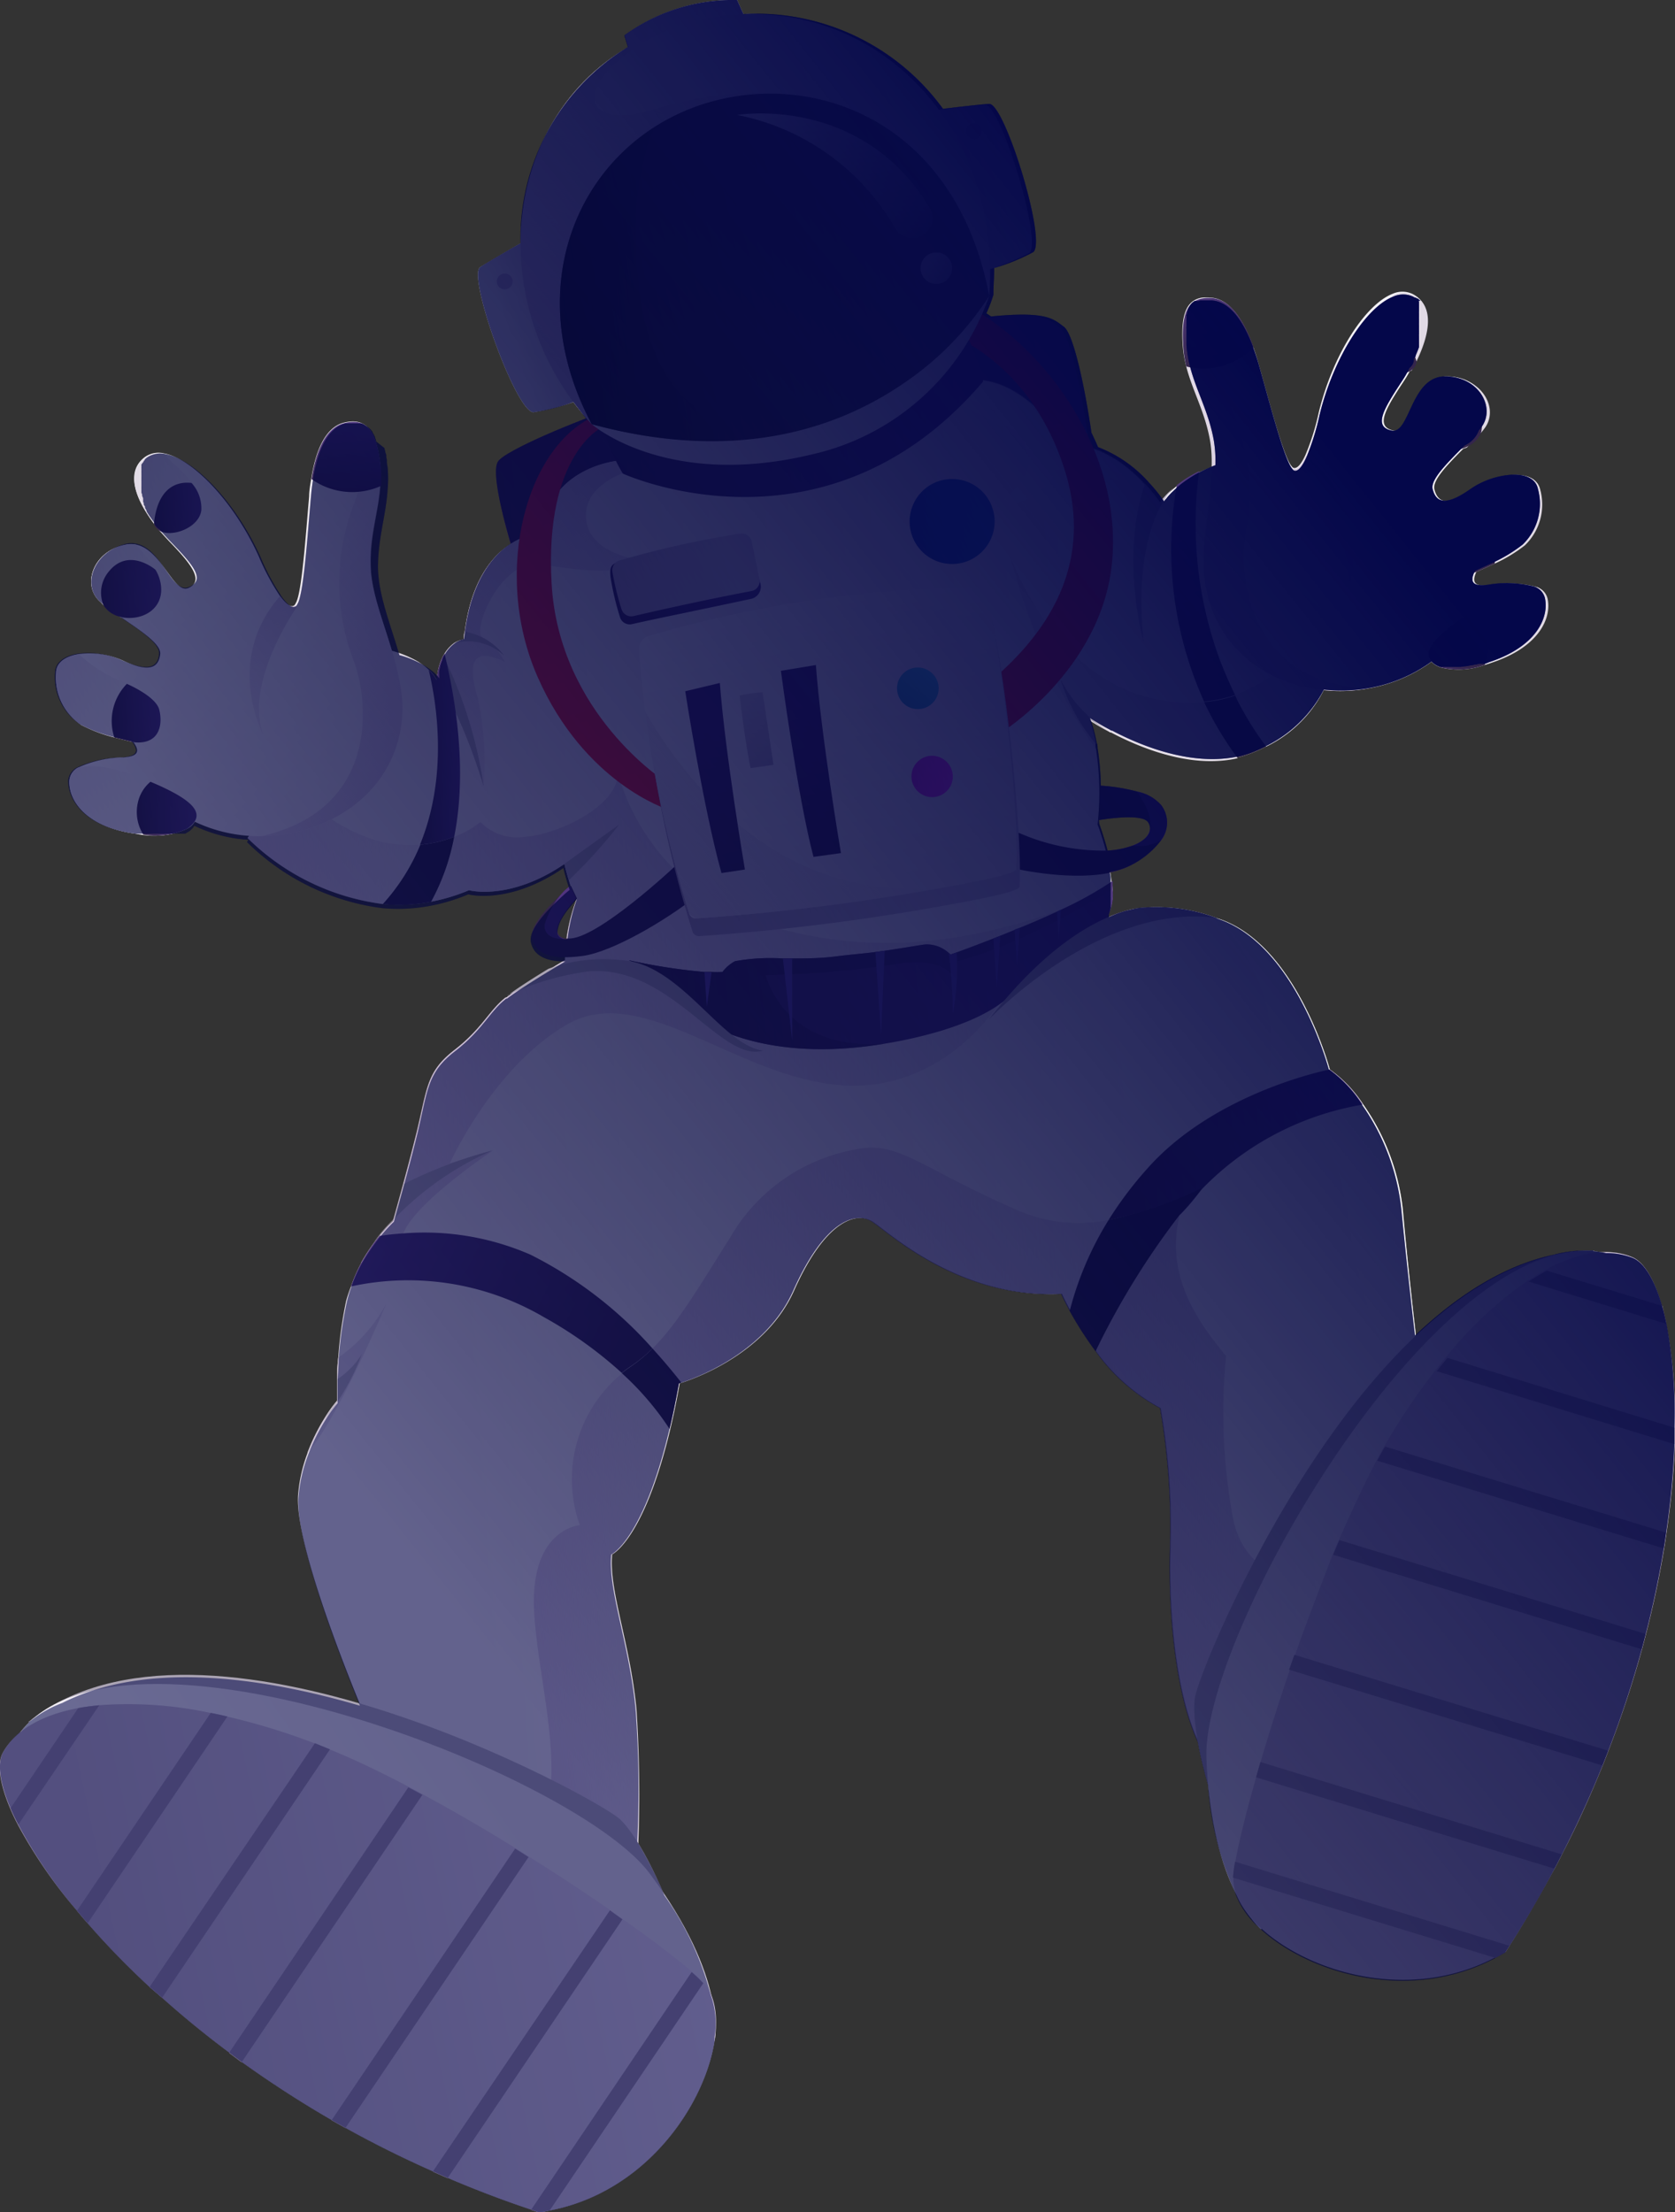<svg xmlns="http://www.w3.org/2000/svg" xmlns:xlink="http://www.w3.org/1999/xlink" viewBox="0 0 133.61 176.44"><rect x="0" y="0" width="133.61" height="176.44" fill="#333333" stroke="none"/><defs><style>.cls-1{isolation:isolate;}.cls-2{fill:url(#linear-gradient);}.cls-3{fill:url(#linear-gradient-2);}.cls-4{fill:url(#linear-gradient-3);}.cls-5{fill:url(#linear-gradient-4);}.cls-6{fill:url(#linear-gradient-5);}.cls-7{fill:url(#linear-gradient-6);}.cls-8{fill:url(#linear-gradient-7);}.cls-9{fill:url(#linear-gradient-8);}.cls-10{fill:url(#linear-gradient-9);}.cls-11{fill:url(#linear-gradient-10);}.cls-12{fill:#cec4d6;}.cls-13{fill:#e5dfe9;}.cls-14{fill:url(#linear-gradient-11);}.cls-15{fill:url(#linear-gradient-12);}.cls-16{fill:#5c479e;}.cls-17{fill:#aca5b5;}.cls-18{fill:#c0b8cc;}.cls-19{fill:#34254c;}.cls-20{fill:#51347f;}.cls-21{fill:url(#linear-gradient-13);}.cls-22{fill:url(#linear-gradient-14);}.cls-23{fill:url(#linear-gradient-15);}.cls-24{fill:url(#linear-gradient-16);}.cls-25{fill:url(#linear-gradient-17);}.cls-26{fill:url(#linear-gradient-18);}.cls-27{fill:url(#linear-gradient-19);}.cls-28{fill:url(#linear-gradient-20);}.cls-29{fill:url(#linear-gradient-21);}.cls-30{fill:url(#linear-gradient-22);}.cls-31{fill:url(#linear-gradient-23);}.cls-32{fill:url(#linear-gradient-24);}.cls-33{fill:url(#linear-gradient-25);}.cls-34{fill:url(#linear-gradient-26);}.cls-35{fill:#c8b8d3;}.cls-36{fill:url(#linear-gradient-27);}.cls-37{fill:url(#linear-gradient-28);}.cls-38{fill:url(#linear-gradient-29);}.cls-39{fill:url(#linear-gradient-30);}.cls-40{fill:url(#linear-gradient-31);}.cls-41{fill:url(#linear-gradient-32);}.cls-42{fill:url(#linear-gradient-33);}.cls-43{fill:url(#linear-gradient-34);}.cls-44{fill:url(#linear-gradient-35);}.cls-45{fill:#2d2244;}.cls-46{fill:url(#linear-gradient-36);}.cls-47{fill:url(#linear-gradient-37);}.cls-48{fill:url(#linear-gradient-38);}.cls-49{fill:url(#linear-gradient-39);}.cls-50{fill:url(#linear-gradient-40);}.cls-51{fill:url(#linear-gradient-41);}.cls-52{fill:url(#linear-gradient-42);}.cls-53{fill:url(#linear-gradient-43);}.cls-54{fill:url(#linear-gradient-44);}.cls-55{fill:url(#linear-gradient-45);}.cls-56{fill:url(#linear-gradient-46);}.cls-57{fill:url(#linear-gradient-47);}.cls-58{fill:url(#linear-gradient-48);}.cls-59{fill:url(#linear-gradient-49);}.cls-60{fill:url(#linear-gradient-50);}.cls-61{fill:url(#linear-gradient-51);}.cls-62{fill:url(#linear-gradient-52);}.cls-63{fill:url(#linear-gradient-53);}.cls-64{fill:url(#linear-gradient-54);}.cls-65{fill:url(#linear-gradient-55);}.cls-66{fill:url(#linear-gradient-56);}.cls-67{fill:url(#linear-gradient-57);}.cls-68{fill:url(#linear-gradient-58);}.cls-69{fill:url(#linear-gradient-59);}.cls-70{fill:url(#linear-gradient-60);}.cls-71{fill:url(#linear-gradient-61);}.cls-72{fill:url(#linear-gradient-62);}.cls-73{fill:url(#linear-gradient-63);}.cls-74{fill:url(#linear-gradient-64);}.cls-75{fill:url(#linear-gradient-65);}.cls-76{fill:url(#linear-gradient-66);}.cls-77{fill:#988ca5;}.cls-78{fill:url(#linear-gradient-67);}.cls-79{fill:url(#linear-gradient-68);}.cls-80,.cls-81{mix-blend-mode:overlay;}.cls-80{fill:url(#linear-gradient-69);}.cls-81{opacity:0.57;fill:url(#linear-gradient-70);}</style><linearGradient id="linear-gradient" x1="44.57" y1="35.1" x2="91.98" y2="35.1" gradientTransform="matrix(1, -0.07, 0.07, 1, -7.34, 5.12)" gradientUnits="userSpaceOnUse"><stop offset="0" stop-color="#34254c"/><stop offset="1" stop-color="#51397f"/></linearGradient><linearGradient id="linear-gradient-2" x1="36.69" y1="89.64" x2="91.81" y2="89.64" gradientTransform="matrix(1, -0.07, 0.07, 1, -7.34, 5.12)" gradientUnits="userSpaceOnUse"><stop offset="0" stop-color="#e1dae5"/><stop offset="1" stop-color="#f7f4f9"/></linearGradient><linearGradient id="linear-gradient-3" x1="20.04" y1="64.17" x2="35.55" y2="64.17" gradientTransform="matrix(1, -0.07, 0.07, 1, -7.34, 5.12)" gradientUnits="userSpaceOnUse"><stop offset="0" stop-color="#c8b8d3"/><stop offset="1" stop-color="#c8b8d3" stop-opacity="0.3"/></linearGradient><linearGradient id="linear-gradient-4" x1="17.9" y1="79.04" x2="83.13" y2="79.04" xlink:href="#linear-gradient-3"/><linearGradient id="linear-gradient-5" x1="41.01" y1="128.22" x2="54.4" y2="128.22" gradientTransform="matrix(1, -0.07, 0.07, 1, -7.34, 5.12)" gradientUnits="userSpaceOnUse"><stop offset="0" stop-color="#c8b8d3" stop-opacity="0.9"/><stop offset="1" stop-color="#c8b8d3" stop-opacity="0.3"/></linearGradient><linearGradient id="linear-gradient-6" x1="52.29" y1="100.26" x2="92.92" y2="100.26" xlink:href="#linear-gradient-5"/><linearGradient id="linear-gradient-7" x1="87.54" y1="121" x2="105.15" y2="121" xlink:href="#linear-gradient-5"/><linearGradient id="linear-gradient-8" x1="115.77" y1="88.78" x2="100.16" y2="96.98" gradientTransform="matrix(1, -0.07, 0.07, 1, -7.34, 5.12)" gradientUnits="userSpaceOnUse"><stop offset="0" stop-color="#fff"/><stop offset="1" stop-color="#fff" stop-opacity="0"/></linearGradient><linearGradient id="linear-gradient-9" x1="42.59" y1="36.04" x2="53" y2="53.31" xlink:href="#linear-gradient-3"/><linearGradient id="linear-gradient-10" x1="94.61" y1="27.19" x2="85.46" y2="43.44" xlink:href="#linear-gradient-8"/><linearGradient id="linear-gradient-11" x1="43.95" y1="77.45" x2="83.97" y2="77.45" xlink:href="#linear-gradient"/><linearGradient id="linear-gradient-12" x1="50.88" y1="78.7" x2="98" y2="76.73" gradientTransform="matrix(1, -0.07, 0.07, 1, -7.34, 5.12)" gradientUnits="userSpaceOnUse"><stop offset="0" stop-color="#2d2244"/><stop offset="1" stop-color="#3e2c5e" stop-opacity="0"/></linearGradient><linearGradient id="linear-gradient-13" x1="47.93" y1="35.07" x2="55.82" y2="61.04" gradientTransform="matrix(1, -0.07, 0.07, 1, -7.34, 5.12)" gradientUnits="userSpaceOnUse"><stop offset="0" stop-color="#ce1d3b"/><stop offset="1" stop-color="#ed202e"/></linearGradient><linearGradient id="linear-gradient-14" x1="82.2" y1="23.37" x2="87.04" y2="45.55" xlink:href="#linear-gradient-13"/><linearGradient id="linear-gradient-15" x1="54.64" y1="62.06" x2="77.88" y2="60.59" gradientTransform="matrix(1, -0.07, 0.07, 1, -7.34, 5.12)" gradientUnits="userSpaceOnUse"><stop offset="0" stop-color="#a193ad"/><stop offset="1" stop-color="#cec4d6"/></linearGradient><linearGradient id="linear-gradient-16" x1="71.4" y1="70.61" x2="68.23" y2="46.05" xlink:href="#linear-gradient-2"/><linearGradient id="linear-gradient-17" x1="55.76" y1="73.16" x2="68.48" y2="61.59" gradientTransform="matrix(1, -0.07, 0.07, 1, -7.34, 5.12)" gradientUnits="userSpaceOnUse"><stop offset="0" stop-color="#cec4d6"/><stop offset="1" stop-color="#cec4d6" stop-opacity="0"/></linearGradient><linearGradient id="linear-gradient-18" x1="61.8" y1="68.15" x2="60.12" y2="56.8" gradientTransform="matrix(1, -0.07, 0.07, 1, -7.34, 5.12)" gradientUnits="userSpaceOnUse"><stop offset="0" stop-color="#34254c"/><stop offset="1" stop-color="#432a68"/></linearGradient><linearGradient id="linear-gradient-19" x1="69.36" y1="67.03" x2="67.68" y2="55.68" xlink:href="#linear-gradient-18"/><linearGradient id="linear-gradient-20" x1="64.46" y1="63.62" x2="63.63" y2="54.95" xlink:href="#linear-gradient-15"/><linearGradient id="linear-gradient-21" x1="74.99" y1="57.27" x2="77.93" y2="54.12" gradientTransform="matrix(1, -0.07, 0.07, 1, -7.34, 5.12)" gradientUnits="userSpaceOnUse"><stop offset="0" stop-color="#3492b7"/><stop offset="1" stop-color="#4cc8e5"/></linearGradient><linearGradient id="linear-gradient-22" x1="75.96" y1="62.23" x2="79.27" y2="62.23" gradientTransform="matrix(1, -0.07, 0.07, 1, -7.34, 5.12)" gradientUnits="userSpaceOnUse"><stop offset="0" stop-color="#d733db"/><stop offset="1" stop-color="#f43ef9"/></linearGradient><linearGradient id="linear-gradient-23" x1="76.53" y1="43.1" x2="82.67" y2="41.51" gradientTransform="matrix(1, -0.07, 0.07, 1, -7.34, 5.12)" gradientUnits="userSpaceOnUse"><stop offset="0" stop-color="#1e45a5"/><stop offset="1" stop-color="#2265c6"/></linearGradient><linearGradient id="linear-gradient-24" x1="50.74" y1="47.31" x2="62.31" y2="44.47" xlink:href="#linear-gradient"/><linearGradient id="linear-gradient-25" x1="53.31" y1="32.54" x2="83.84" y2="32.54" xlink:href="#linear-gradient"/><linearGradient id="linear-gradient-26" x1="49.65" y1="23.93" x2="46.29" y2="24.77" xlink:href="#linear-gradient-2"/><linearGradient id="linear-gradient-27" x1="83.86" y1="15.57" x2="86.81" y2="14.96" xlink:href="#linear-gradient-2"/><linearGradient id="linear-gradient-28" x1="57.19" y1="1.14" x2="66.97" y2="1.14" xlink:href="#linear-gradient-2"/><linearGradient id="linear-gradient-29" x1="51.19" y1="20.04" x2="84.31" y2="8.89" xlink:href="#linear-gradient-2"/><linearGradient id="linear-gradient-30" x1="59.73" y1="30.09" x2="67.94" y2="1.02" gradientTransform="matrix(1, -0.07, 0.07, 1, -7.34, 5.12)" gradientUnits="userSpaceOnUse"><stop offset="0" stop-color="#c8b8d3"/><stop offset="1" stop-color="#c8b8d3" stop-opacity="0"/></linearGradient><linearGradient id="linear-gradient-31" x1="59.16" y1="34.67" x2="76.51" y2="30.36" xlink:href="#linear-gradient-2"/><linearGradient id="linear-gradient-32" x1="48.88" y1="23.77" x2="88.93" y2="16.62" gradientTransform="matrix(1, -0.07, 0.07, 1, -7.34, 5.12)" gradientUnits="userSpaceOnUse"><stop offset="0" stop-color="#201d21"/><stop offset="1" stop-color="#524b56"/></linearGradient><linearGradient id="linear-gradient-33" x1="43.53" y1="22.75" x2="62.25" y2="21.72" gradientTransform="matrix(1, -0.07, 0.07, 1, -7.34, 5.12)" gradientUnits="userSpaceOnUse"><stop offset="0" stop-color="#111011"/><stop offset="1" stop-color="#111011" stop-opacity="0"/></linearGradient><linearGradient id="linear-gradient-34" x1="71.05" y1="6.66" x2="76.31" y2="22.11" gradientTransform="matrix(1, -0.07, 0.07, 1, -7.34, 5.12)" gradientUnits="userSpaceOnUse"><stop offset="0" stop-color="#ede7f2"/><stop offset="1" stop-color="#ede7f2" stop-opacity="0"/></linearGradient><linearGradient id="linear-gradient-35" x1="78.42" y1="18.63" x2="83.68" y2="25.88" xlink:href="#linear-gradient-34"/><linearGradient id="linear-gradient-36" x1="89.27" y1="93.09" x2="110.12" y2="93.09" xlink:href="#linear-gradient"/><linearGradient id="linear-gradient-37" x1="49.53" y1="107.34" x2="28.01" y2="93.86" xlink:href="#linear-gradient"/><linearGradient id="linear-gradient-38" x1="100.9" y1="59.33" x2="98.69" y2="39.93" xlink:href="#linear-gradient"/><linearGradient id="linear-gradient-39" x1="36.51" y1="57.34" x2="40.18" y2="57.34" xlink:href="#linear-gradient"/><linearGradient id="linear-gradient-40" x1="50.96" y1="46.92" x2="62.52" y2="44.08" xlink:href="#linear-gradient-15"/><linearGradient id="linear-gradient-41" x1="34.4" y1="57.97" x2="15.79" y2="39.52" xlink:href="#linear-gradient-2"/><linearGradient id="linear-gradient-42" x1="15.76" y1="35.49" x2="20.96" y2="35.49" xlink:href="#linear-gradient-2"/><linearGradient id="linear-gradient-43" x1="11.78" y1="42.36" x2="17.35" y2="42.36" xlink:href="#linear-gradient-2"/><linearGradient id="linear-gradient-44" x1="8.44" y1="51.53" x2="16.55" y2="51.53" xlink:href="#linear-gradient-2"/><linearGradient id="linear-gradient-45" x1="8.92" y1="59.76" x2="18.89" y2="59.76" xlink:href="#linear-gradient-2"/><linearGradient id="linear-gradient-46" x1="28.13" y1="39.31" x2="23.87" y2="55.08" xlink:href="#linear-gradient-3"/><linearGradient id="linear-gradient-47" x1="40.34" y1="55.27" x2="27.72" y2="46.23" xlink:href="#linear-gradient-3"/><linearGradient id="linear-gradient-48" x1="32.3" y1="37.36" x2="33.35" y2="31.58" xlink:href="#linear-gradient"/><linearGradient id="linear-gradient-49" x1="17.08" y1="36.77" x2="20.96" y2="36.77" xlink:href="#linear-gradient"/><linearGradient id="linear-gradient-50" x1="12.5" y1="42.97" x2="17.31" y2="42.97" xlink:href="#linear-gradient"/><linearGradient id="linear-gradient-51" x1="12.65" y1="52.83" x2="16.55" y2="52.83" xlink:href="#linear-gradient"/><linearGradient id="linear-gradient-52" x1="14.13" y1="60.54" x2="18.89" y2="60.54" xlink:href="#linear-gradient"/><linearGradient id="linear-gradient-53" x1="-650.15" y1="72.76" x2="-668.76" y2="54.31" gradientTransform="matrix(-0.99, 0.12, 0.12, 0.99, -555.99, 55.75)" xlink:href="#linear-gradient-2"/><linearGradient id="linear-gradient-54" x1="-668.79" y1="50.28" x2="-663.59" y2="50.28" gradientTransform="matrix(-0.99, 0.12, 0.12, 0.99, -555.99, 55.75)" xlink:href="#linear-gradient-2"/><linearGradient id="linear-gradient-55" x1="-672.77" y1="57.15" x2="-667.2" y2="57.15" gradientTransform="matrix(-0.99, 0.12, 0.12, 0.99, -555.99, 55.75)" xlink:href="#linear-gradient-2"/><linearGradient id="linear-gradient-56" x1="-676.11" y1="66.33" x2="-667.99" y2="66.33" gradientTransform="matrix(-0.99, 0.12, 0.12, 0.99, -555.99, 55.75)" xlink:href="#linear-gradient-2"/><linearGradient id="linear-gradient-57" x1="-675.63" y1="74.55" x2="-665.65" y2="74.55" gradientTransform="matrix(-0.99, 0.12, 0.12, 0.99, -555.99, 55.75)" xlink:href="#linear-gradient-2"/><linearGradient id="linear-gradient-58" x1="-656.42" y1="54.11" x2="-660.68" y2="69.88" gradientTransform="matrix(-0.99, 0.12, 0.12, 0.99, -555.99, 55.75)" xlink:href="#linear-gradient-3"/><linearGradient id="linear-gradient-59" x1="-644.21" y1="70.06" x2="-656.83" y2="61.02" gradientTransform="matrix(-0.99, 0.12, 0.12, 0.99, -555.99, 55.75)" xlink:href="#linear-gradient-3"/><linearGradient id="linear-gradient-60" x1="-652.25" y1="52.15" x2="-651.19" y2="46.37" gradientTransform="matrix(-0.99, 0.12, 0.12, 0.99, -555.99, 55.75)" xlink:href="#linear-gradient"/><linearGradient id="linear-gradient-61" x1="-667.47" y1="51.56" x2="-663.59" y2="51.56" gradientTransform="matrix(-0.99, 0.12, 0.12, 0.99, -555.99, 55.75)" xlink:href="#linear-gradient"/><linearGradient id="linear-gradient-62" x1="-672.05" y1="57.76" x2="-667.24" y2="57.76" gradientTransform="matrix(-0.99, 0.12, 0.12, 0.99, -555.99, 55.75)" xlink:href="#linear-gradient"/><linearGradient id="linear-gradient-63" x1="-671.89" y1="67.62" x2="-667.99" y2="67.62" gradientTransform="matrix(-0.99, 0.12, 0.12, 0.99, -555.99, 55.75)" xlink:href="#linear-gradient"/><linearGradient id="linear-gradient-64" x1="-670.41" y1="75.33" x2="-665.65" y2="75.33" gradientTransform="matrix(-0.99, 0.12, 0.12, 0.99, -555.99, 55.75)" xlink:href="#linear-gradient"/><linearGradient id="linear-gradient-65" x1="94.12" y1="129.62" x2="130.76" y2="129.62" xlink:href="#linear-gradient-2"/><linearGradient id="linear-gradient-66" x1="93.13" y1="154.1" x2="135.7" y2="118.62" gradientTransform="matrix(1, -0.07, 0.07, 1, -7.34, 5.12)" gradientUnits="userSpaceOnUse"><stop offset="0" stop-color="#bbaec4"/><stop offset="1" stop-color="#ded1e8"/></linearGradient><linearGradient id="linear-gradient-67" x1="-1714.95" y1="716.88" x2="-1678.31" y2="716.88" gradientTransform="matrix(-0.82, 0.57, 0.57, 0.82, -1771.12, 536.32)" xlink:href="#linear-gradient-2"/><linearGradient id="linear-gradient-68" x1="4.68" y1="155.43" x2="54.77" y2="148.33" xlink:href="#linear-gradient-66"/><linearGradient id="linear-gradient-69" x1="123.12" y1="55.32" x2="18.93" y2="127.3" gradientTransform="matrix(1, -0.07, 0.07, 1, -7.34, 5.12)" gradientUnits="userSpaceOnUse"><stop offset="0" stop-color="#04074a"/><stop offset="0.89" stop-opacity="0"/></linearGradient><linearGradient id="linear-gradient-70" x1="113.74" y1="51.71" x2="10.31" y2="148.7" gradientTransform="matrix(1, -0.07, 0.07, 1, -7.34, 5.12)" gradientUnits="userSpaceOnUse"><stop offset="0" stop-color="#04074a"/><stop offset="1" stop-color="#04074a"/></linearGradient></defs><g class="cls-1"><g id="Calque_2" data-name="Calque 2"><g id="OBJECTS"><path class="cls-2" d="M41.55,46.1S38.87,38,39.74,36.79s12.7-6.31,27.81-9.52,15.82-2,17-1.13,2.59,10.1,2.56,12S41.55,46.1,41.55,46.1Z"/><path class="cls-3" d="M113.11,107.89l-1,2.31-7.33,16.15-7,15.47c-3.49-2.45-4.57-11.39-4.4-18.2a54.9,54.9,0,0,0-.78-11.32,15,15,0,0,1-5.14-4.54,28.06,28.06,0,0,1-2.07-3.22h0c-.44-.82-.68-1.35-.68-1.35-8.19.4-13.77-4.91-15.09-5.76s-3.8-.06-6.27,5.48c-2.22,5-7.84,7-8.94,7.36l-.19.06c-.24,1.34-.49,2.55-.75,3.64-2.1,8.83-4.64,10-4.64,10-.28,2.86,1.42,7,1.94,12.35a104.81,104.81,0,0,1,0,13.6l-7.37-4.58L28.91,136.4s-5.47-12.91-5.13-17.2a12.16,12.16,0,0,1,.73-3.26,15.55,15.55,0,0,1,1.39-2.83h0a10.57,10.57,0,0,1,1-1.39s0-.69,0-1.77c0-.48,0-1,.08-1.64a32.13,32.13,0,0,1,.63-4.55A10.39,10.39,0,0,1,28,102.6a12.66,12.66,0,0,1,.83-1.9,15.64,15.64,0,0,1,1-1.56h0l0,0,0,0v0h0l0,0,.08-.11.08-.1.28-.36c.61-.75,1.08-1.19,1.11-1.23h0s.32-1.13.76-2.75c.34-1.25.75-2.79,1.13-4.33.86-3.54.77-4.8,3-6.53s2.76-3.15,4.07-4.18h0l.06,0c.76-.58,2.15-1.46,3.22-2.11h0c.83-.51,1.47-.88,1.47-.88A14.11,14.11,0,0,1,46,71.69a5.88,5.88,0,0,1-.63-1.5c-.21-.67-.35-1.28-.35-1.28-.37.25-.72.47-1.07.67h0C40.11,71.75,37.41,71,37.41,71a14.77,14.77,0,0,1-3,.91,13.77,13.77,0,0,1-3.86.19,18.75,18.75,0,0,1-10.79-5.27l3.32-4.71,7.34-10.4a8.64,8.64,0,0,1,2.93,1.05h0q.34.22.6.42h0l.26.23a3,3,0,0,1,.62.78h0a.1.1,0,0,1,0,.05,0,0,0,0,1,0,0h0a6.25,6.25,0,0,1,.09-.68,4.41,4.41,0,0,1,.43-1.26l.12-.2a2.85,2.85,0,0,1,.67-.76A2.07,2.07,0,0,1,37,51c0-.21,0-.42.07-.62,1-7.67,6-7.85,6-7.85,1-5.76,6.87-5.85,6.87-5.85s1.24.3,3.19.57h0a40.2,40.2,0,0,0,12.64-.06,17.51,17.51,0,0,0,9.71-5.4,12,12,0,0,0,1.06-1.35c4.82-1.11,8.55,5,8.55,5,2.77,0,5,1.85,6.25,3.23a12.37,12.37,0,0,1,1.19,1.48l.09-.12a7.46,7.46,0,0,1,1-1.06h0l0,0h0l.19-.16h0a9.62,9.62,0,0,1,1.78-1.11,10.92,10.92,0,0,1,2.79-.93L105,50.12,106.36,53A10.07,10.07,0,0,1,101,59.54a13.23,13.23,0,0,1-1.31.58,9,9,0,0,1-1,.3c-3.65.85-7.67-.78-10-2h0l-.09-.05-.06,0a.7.7,0,0,1-.14-.08,16.42,16.42,0,0,1-1.58-.93,11.72,11.72,0,0,1,.54,2h0c0,.13,0,.27.07.4a23.37,23.37,0,0,1,.12,6,19.62,19.62,0,0,1,1.12,4.57,4.42,4.42,0,0,1-.4,2.91l0,.06.37-.2h0A8.09,8.09,0,0,1,90,72.59l.26-.06h0c.31-.06.67-.11,1.06-.15h0A13.65,13.65,0,0,1,97,73.2h0l.18.07.34.12c6,2.28,8.55,11.91,8.55,11.91a10.3,10.3,0,0,1,2.67,2.8,17.89,17.89,0,0,1,3.15,8.34C112.4,102.09,113.11,107.89,113.11,107.89Z"/><path class="cls-4" d="M30.53,72.11a18.75,18.75,0,0,1-10.79-5.27l3.32-4.71a13.76,13.76,0,0,0,7.12,4.95,10.7,10.7,0,0,0,3.32.29A16.22,16.22,0,0,1,30.53,72.11Z"/><path class="cls-5" d="M84.62,72.53l-5,7.59s-4.41,7.12-12.68,6.42S51.18,78.29,45.25,81.7s-9.36,11.07-9.36,11.07l3.41-1s-6,4-7.07,6.47a1.14,1.14,0,0,0,.18,1.43l-3.62,1.06a15.64,15.64,0,0,1,1-1.56h0l0,0,0,0v0h0l0,0,.08-.11.08-.1.28-.36c.61-.75,1.08-1.19,1.11-1.23h0s.32-1.13.76-2.75c.34-1.25.75-2.79,1.13-4.33.86-3.54.77-4.8,3-6.53s2.76-3.15,4.07-4.18h0l.06,0c.76-.58,2.15-1.46,3.22-2.11h0c.83-.51,1.47-.88,1.47-.88A14.11,14.11,0,0,1,46,71.69a5.88,5.88,0,0,1-.63-1.5c-.21-.67-.35-1.28-.35-1.28-.37.25-.72.47-1.07.67h0C40.11,71.75,37.41,71,37.41,71a14.77,14.77,0,0,1-3,.91,17.5,17.5,0,0,0,1.84-5.18,7.54,7.54,0,0,0,2.07-1.17,4.11,4.11,0,0,0,3.56,1.18c2.52-.17,7.42-2.4,7.4-5.09A17.69,17.69,0,0,0,61.31,73.8C71.32,76.91,80.45,74.08,84.62,72.53Z"/><path class="cls-6" d="M48.77,124c-.28,2.86,1.42,7,1.94,12.35a104.81,104.81,0,0,1,0,13.6l-7.37-4.58c1.72-4.69-.51-11.76-.74-17-.28-6.46,3.65-6.73,3.65-6.73a10.9,10.9,0,0,1,3.37-12.1A22.83,22.83,0,0,1,53.41,114C51.31,122.8,48.77,124,48.77,124Z"/><path class="cls-7" d="M88.43,97.3a25.89,25.89,0,0,0-3.1,7.24c-.44-.82-.68-1.35-.68-1.35-8.19.4-13.77-4.91-15.09-5.76s-3.8-.06-6.27,5.48c-2.22,5-7.84,7-8.94,7.36-.47-.6-1.26-1.58-2.3-2.72,1.94-1.92,3.55-4.65,6.21-8.88a14.47,14.47,0,0,1,10-7c3.43-.71,5,1.4,12.81,4.81A12.15,12.15,0,0,0,88.43,97.3Z"/><path class="cls-8" d="M104.73,126.35l-7,15.47c-3.49-2.45-4.57-11.39-4.4-18.2a54.9,54.9,0,0,0-.78-11.32,15,15,0,0,1-5.14-4.54,62,62,0,0,1,6.69-10.85c-1.12,4.56,1.09,8.1,3.7,11.24a46.24,46.24,0,0,0,.58,13.08C99.25,125.17,102.54,126.15,104.73,126.35Z"/><path class="cls-9" d="M113.11,107.89l-1,2.31c-2-2.21-3.7-6.88-4.6-13.3-1.23-8.77-6.64-10-6.64-10,2.15-7-2.75-12.65-3.68-13.64l.34.12c6,2.28,8.55,11.91,8.55,11.91a10.3,10.3,0,0,1,2.67,2.8,17.89,17.89,0,0,1,3.15,8.34C112.4,102.09,113.11,107.89,113.11,107.89Z"/><path class="cls-10" d="M46.78,41.6c.53,3.13,5.76,3.24,5.76,3.24-3.25,1-6,.73-9.32.17s-5.63,5.44-4.72,5.83,1.78,1.95,1.78,1.95c-2.62-1.24-3,.05-2.18,2.84a24.41,24.41,0,0,1,.48,7.08c-.51-2.9-2.42-6.82-3.64-9.13a4.41,4.41,0,0,1,.43-1.26l.12-.2a2.85,2.85,0,0,1,.67-.76A2.07,2.07,0,0,1,37,51c0-.21,0-.42.07-.62,1-7.67,6-7.85,6-7.85,1-5.76,6.87-5.85,6.87-5.85s1.24.3,3.19.57C50.71,36.9,46.25,38.48,46.78,41.6Z"/><path class="cls-11" d="M92.61,39.94l-.12.6a10.59,10.59,0,0,0-8.37-3.07c-.6,2.73-5.31,3.21-5.31,3.21s3.66-2,3.18-4.33-6.47-4.45-6.47-4.45l0-.15a12,12,0,0,0,1.06-1.35c4.82-1.11,8.55,5,8.55,5,2.77,0,5,1.85,6.25,3.23a12.37,12.37,0,0,1,1.19,1.48Z"/><path class="cls-12" d="M30.8,104c-.11.26-3.69,8.88-6.29,11.91h0a15.55,15.55,0,0,1,1.39-2.83h0a10.57,10.57,0,0,1,1-1.39s0-.69,0-1.77c0-.48,0-1,.08-1.64A12.31,12.31,0,0,0,30.8,104Z"/><path class="cls-13" d="M96.05,56a26.9,26.9,0,0,0,2.67,4.47c-3.65.85-7.67-.78-10-2h0l-.09-.05-.06,0a.7.7,0,0,1-.14-.08,16.42,16.42,0,0,1-1.58-.93,11.72,11.72,0,0,1,.54,2h0c0,.13,0,.27.07.4-4.69-6.53-6.78-15.09-6.88-15.5.15.41,3.15,8.85,10.4,11.13A12.83,12.83,0,0,0,96.05,56Z"/><path class="cls-13" d="M106.36,53A10.07,10.07,0,0,1,101,59.54a24.06,24.06,0,0,1-2.52-4.11A12.71,12.71,0,0,0,105,50.12Z"/><path class="cls-14" d="M90,72.59h0s-6.71,3.76-7.79,5-2,3.05-7.17,4.63a35.69,35.69,0,0,1-4.36,1C66.15,84,60.56,84,56,81.44a13.07,13.07,0,0,0-5.86-4.86,46.17,46.17,0,0,0,6.07.94c.19,0,.38,0,.57,0a7.79,7.79,0,0,0,.85,0,3,3,0,0,1,1-.86,15.93,15.93,0,0,1,3.8-.22h.73c1.07,0,2.26,0,3.5-.16s2.17-.22,3.14-.35l.74-.1c1.72-.25,3-.49,3.33-.51a2.63,2.63,0,0,1,1.81.68l.14.13.48-.17c.58-.21,1.64-.6,2.91-1.1l.55-.22,1.14-.46.41-.17h0c1-.4,2-.84,3-1.3l.31-.15a29.08,29.08,0,0,0,4.13-2.3c0,.23,0,.45,0,.65a3.8,3.8,0,0,1-.44,2.26l0,.06.37-.2h0A8.09,8.09,0,0,1,90,72.59Z"/><path class="cls-15" d="M88.79,70.91c-1.65,1-7.62,4.53-12.41,5.74l-.08,2.11c0-.23-.06-2.63-5-1.85a76.09,76.09,0,0,1-10.22.86s1.39,6.11,9.54,5.46C66.15,84,60.56,84,56,81.44a13.07,13.07,0,0,0-5.86-4.86,46.17,46.17,0,0,0,6.07.94c.19,0,.38,0,.57,0a7.79,7.79,0,0,0,.85,0,3,3,0,0,1,1-.86,15.93,15.93,0,0,1,3.8-.22h.73c1.07,0,2.26,0,3.5-.16s2.17-.22,3.14-.35l.74-.1c1.72-.25,3-.49,3.33-.51a2.63,2.63,0,0,1,1.81.68l.14.13.48-.17c.58-.21,1.64-.6,2.91-1.1l.55-.22,1.14-.46.41-.17h0c1-.4,2-.84,3-1.3l.31-.15a29.08,29.08,0,0,0,4.13-2.3C88.77,70.49,88.79,70.71,88.79,70.91Z"/><path class="cls-16" d="M63.19,76.44V83l-.74-6.55Z"/><path class="cls-16" d="M70.57,75.83l-.29,6.69-.45-6.59Z"/><path class="cls-16" d="M56.76,77.55l-.38,2.75-.19-2.78C56.38,77.54,56.57,77.54,56.76,77.55Z"/><path class="cls-16" d="M76,80.86c0-1.9-.2-3.87-.31-4.86l.14.13.48-.17A19.68,19.68,0,0,1,76,80.86Z"/><path class="cls-16" d="M79.79,74.64l-.28,4.09-.27-3.87Z"/><path class="cls-16" d="M81.34,74l-.21,3-.2-2.86Z"/><path class="cls-16" d="M84.62,72.56l-.16,2.35-.15-2.2Z"/><path class="cls-17" d="M60.88,83.79c-3.4,1-7.42-6.92-14-6.31a22.13,22.13,0,0,0-6.42,1.9l.06,0c.76-.58,2.15-1.46,3.22-2.11h0a12.83,12.83,0,0,1,5.75-.7C54.24,76.76,57.54,83.39,60.88,83.79Z"/><path class="cls-17" d="M97,73.2C87.67,72,78.89,81.3,78.89,81.3c3.83-4.94,7.19-7.15,9.46-8.13l.32-.14h0a11.84,11.84,0,0,1,1.54-.49h0a5,5,0,0,1,1.06-.15h0A13.65,13.65,0,0,1,97,73.2Z"/><polygon class="cls-17" points="29.77 99.14 29.77 99.14 29.77 99.14 29.77 99.14"/><path class="cls-17" d="M39.29,91.75a24.57,24.57,0,0,0-9.48,7.34,14,14,0,0,1,1.64-1.91s.32-1.13.76-2.75A36.52,36.52,0,0,1,39.29,91.75Z"/><path class="cls-17" d="M28.86,108a18.25,18.25,0,0,1-2.95,5.16,10.57,10.57,0,0,1,1-1.39s0-.69,0-1.77A6.55,6.55,0,0,0,28.86,108Z"/><path class="cls-18" d="M93.65,38.88c-.36.33-3.34,3.33-2.43,12.34,0,0-1.9-6.75.11-12.64a12.37,12.37,0,0,1,1.19,1.48A7,7,0,0,1,93.65,38.88Z"/><path class="cls-17" d="M93.66,38.87h0Z"/><path class="cls-17" d="M34.82,54.22a7.22,7.22,0,0,0-.88-1A3.26,3.26,0,0,1,34.82,54.22Z"/><path class="cls-17" d="M38.58,62.71c-1.44-4.64-2.77-7.13-3.73-8.45h0a5,5,0,0,1,.52-1.94A35.08,35.08,0,0,1,38.58,62.71Z"/><path class="cls-17" d="M40.24,52.32a4.17,4.17,0,0,0-4.08-1A2.07,2.07,0,0,1,37,51c0-.21,0-.42.07-.62A5,5,0,0,1,40.24,52.32Z"/><path class="cls-17" d="M49.38,65.77a39.76,39.76,0,0,1-4,4.42c-.21-.67-.35-1.28-.35-1.28C44.64,69.16,49.38,65.77,49.38,65.77Z"/><path class="cls-17" d="M86.9,57.36a11.72,11.72,0,0,1,.54,2,14.91,14.91,0,0,1-2.85-5.19,10.28,10.28,0,0,0,3.89,4.17A16.42,16.42,0,0,1,86.9,57.36Z"/><path class="cls-19" d="M54,69.29l1.49,2.23c-2.4,1.9-6.65,4.4-9,4.72s-3.8-.06-4.05-1.46c-.2-1.07,1.7-2.9,2.62-3.72.28-.26.48-.41.48-.41l.48,1s-2.77,2.86-.91,3.2l.19,0c2.24.18,8.61-5.82,8.61-5.82"/><path class="cls-20" d="M45.08,74.89h0s-1.71.14-1.64-1.13A6.51,6.51,0,0,1,45,71.06c.28-.26.48-.41.48-.41l.48,1S43.22,74.55,45.08,74.89Z"/><path class="cls-19" d="M92.63,67a7,7,0,0,1-2.41,2c-3,1.7-9.14.3-9.14.3L80.38,66a16.75,16.75,0,0,0,7.87,1.84,7.41,7.41,0,0,0,2.1-.41c1.35-.5,1.6-1.33,1.22-1.87-.53-.76-3.91-.16-3.91-.16l.08-2.74a15.19,15.19,0,0,1,3,.48,3.4,3.4,0,0,1,1.89,1.08A2.32,2.32,0,0,1,92.63,67Z"/><path class="cls-20" d="M92.63,67a3.32,3.32,0,0,1-2.28.43c2.57-.77,1-3.35.35-4.29a3.4,3.4,0,0,1,1.89,1.08A2.32,2.32,0,0,1,92.63,67Z"/><path class="cls-21" d="M48.07,34.05S43.41,36.14,44,46.54,53.1,62.35,53.1,62.35l.15,2.2S46.63,62.48,42.89,54s-.82-18.91,5-21Z"/><path class="cls-22" d="M76.3,26.94s6,2.28,8.61,10.48S82.85,51.31,78.2,55l1.51,3.53s8.19-5,9-13.73S83.47,27.88,77.39,24.5Z"/><path class="cls-23" d="M81.33,70.7c0,.47-4.16,1.19-5.76,1.48a176.23,176.23,0,0,1-19.79,2.48.53.53,0,0,1-.54-.37,91.43,91.43,0,0,1-3.51-16.13c-.21-1.62-.38-3.26-.51-4.91A1.09,1.09,0,0,1,52,52.12a95.3,95.3,0,0,1,26-3.86,1.1,1.1,0,0,1,1.06.85C80.46,55.41,81.56,67.21,81.33,70.7Z"/><path class="cls-24" d="M81.08,69.29c0,.48-4.16,1.19-5.76,1.49a179.07,179.07,0,0,1-19.8,2.47.53.53,0,0,1-.54-.37,93.35,93.35,0,0,1-3.51-16.12c-.2-1.63-.37-3.27-.5-4.91a1.08,1.08,0,0,1,.78-1.13,95.76,95.76,0,0,1,26-3.87,1.1,1.1,0,0,1,1.06.86C80.21,54,81.31,65.8,81.08,69.29Z"/><path class="cls-25" d="M75.32,70.78a176.57,176.57,0,0,1-19.53,2.45.86.86,0,0,1-.89-.61,92.16,92.16,0,0,1-3.43-15.86C54.9,62.69,62.45,72.13,75.32,70.78Z"/><path class="cls-26" d="M54.66,55.13s1.42,9.23,2.89,14.5l1.87-.28s-1.57-9.22-2-14.88Z"/><path class="cls-27" d="M62.29,53.5s1.32,10,2.6,14.84l2.19-.3s-1.59-9.38-2-15Z"/><path class="cls-28" d="M59,55.47s.39,3.45.87,5.79L61.7,61l-.87-5.78A11.7,11.7,0,0,0,59,55.47Z"/><path class="cls-29" d="M74.87,54.78a1.66,1.66,0,1,1-1.77-1.54A1.67,1.67,0,0,1,74.87,54.78Z"/><path class="cls-30" d="M76,61.82a1.65,1.65,0,1,1-1.76-1.54A1.66,1.66,0,0,1,76,61.82Z"/><path class="cls-31" d="M79.33,41.36a3.39,3.39,0,1,1-3.62-3.15A3.39,3.39,0,0,1,79.33,41.36Z"/><path class="cls-32" d="M50.41,49.78c1.55-.36,5.31-1.12,9.42-2a1,1,0,0,0,.8-1.33l-.79-2.59a.8.8,0,0,0-.91-.63c-1.85.31-6.67.63-9.64,1.62-.37.12-.77.21-.55,1.42a22,22,0,0,0,.73,3A.81.81,0,0,0,50.41,49.78Z"/><path class="cls-33" d="M48.07,34.05a16.05,16.05,0,0,0,1.61,3.72s16.16,7.43,28.74-7.34a20,20,0,0,0-1.91-4.92S69,38,48.07,34.05Z"/><path class="cls-34" d="M41.93,19.17S38.74,21,38.29,21.32c-1,.74,2.85,11.51,4.26,11.56a19.37,19.37,0,0,0,3.72-1Z"/><path class="cls-35" d="M40.89,22.4a.63.63,0,0,1-.59.67.62.62,0,0,1-.67-.58.63.63,0,0,1,.59-.67A.62.62,0,0,1,40.89,22.4Z"/><path class="cls-36" d="M74.39,8.83s3.63-.47,4.2-.46c1.24,0,4.6,10.93,3.5,11.82a19.7,19.7,0,0,1-3.59,1.42Z"/><path class="cls-35" d="M77.16,10.79A.62.62,0,0,0,78,11a.63.63,0,0,0,.19-.87.64.64,0,0,0-.88-.19A.63.63,0,0,0,77.16,10.79Z"/><path class="cls-37" d="M50.22,4.12l-.39-1.3A14.7,14.7,0,0,1,58.8,0l.75,1.69Z"/><path class="cls-38" d="M78.91,23.6,71,26.15,47.2,33.83c-9.21-10-7-26.23,5.15-31.18q.84-.35,1.68-.6h0C67.42-2.17,80,8.36,78.91,23.6Z"/><path class="cls-39" d="M71,26.15,47.2,33.83c-9.21-10-7-26.23,5.15-31.18q.84-.35,1.68-.6c-8.14,3.38-8.87,8.84-1.59,6.6s12.5-.82,12.5-.82Z"/><path class="cls-40" d="M78.91,23.6A19.52,19.52,0,0,1,64.6,36.28C53.08,39,47.2,33.83,47.2,33.83Z"/><path class="cls-41" d="M78.91,23.6a24.25,24.25,0,0,1-6.87,7C66.93,34.09,58.83,37,47.2,33.83c-5.06-9.51-2.13-19.12,5-23.7a16.1,16.1,0,0,1,1.68-.94C62.72,4.88,76,8.31,78.91,23.6Z"/><path class="cls-42" d="M72,30.6C66.93,34.09,58.83,37,47.2,33.83c-5.06-9.51-2.13-19.12,5-23.7-.92,2.24-2.12,6.75-1.12,13.63C52.59,34.09,59.74,37.18,72,30.6Z"/><path class="cls-43" d="M58.8,9.17s9.85-1.68,15.35,7.38a1.61,1.61,0,0,1-.44,2.15h0a1.61,1.61,0,0,1-2.33-.52A18.63,18.63,0,0,0,58.8,9.17Z"/><path class="cls-44" d="M75.78,20.76a1.26,1.26,0,1,1-1.72-.46A1.26,1.26,0,0,1,75.78,20.76Z"/><path class="cls-45" d="M96.15,94.43a18.81,18.81,0,0,1-2.06,2.48h0a62,62,0,0,0-6.69,10.85,28.06,28.06,0,0,1-2.07-3.22h0a25.89,25.89,0,0,1,3.1-7.24A29.09,29.09,0,0,0,96.15,94.43Z"/><path class="cls-46" d="M108.7,88.1a23.21,23.21,0,0,0-14.61,8.81,13.51,13.51,0,0,0,1.76-2.15,29.86,29.86,0,0,1-7.42,2.54,29.67,29.67,0,0,1,3-4c5.43-6.22,14.63-8,14.63-8A10.3,10.3,0,0,1,108.7,88.1Z"/><path class="cls-45" d="M54.35,110.27l-.19.06c-.24,1.34-.49,2.55-.75,3.64a22.83,22.83,0,0,0-3.81-4.45,7.27,7.27,0,0,1,.67-.5,12,12,0,0,0,1.78-1.47C53.09,108.69,53.88,109.67,54.35,110.27Z"/><path class="cls-47" d="M52.05,107.55A12,12,0,0,1,50.27,109a7.27,7.27,0,0,0-.67.5,33,33,0,0,0-6.23-4.46A21.42,21.42,0,0,0,28,102.6a12.66,12.66,0,0,1,.83-1.9,15.64,15.64,0,0,1,1-1.56h0l0,0,0,0v0h0l0,0,.08-.11.08-.1.28-.36c.55-.08,1.19-.16,1.9-.2a21.14,21.14,0,0,1,10.15,1.7A32.48,32.48,0,0,1,52.05,107.55Z"/><path class="cls-45" d="M101,59.54a13.23,13.23,0,0,1-1.31.58,9,9,0,0,1-1,.3A26.9,26.9,0,0,1,96.05,56a10.39,10.39,0,0,0,2.47-.52A24.06,24.06,0,0,0,101,59.54Z"/><path class="cls-48" d="M98.52,55.43a10.39,10.39,0,0,1-2.47.52,29.44,29.44,0,0,1-2.18-17.26h0a9.62,9.62,0,0,1,1.78-1.11A31.44,31.44,0,0,0,97.33,52.7C97.72,53.7,98.12,54.61,98.52,55.43Z"/><path class="cls-45" d="M36.23,66.74a17.5,17.5,0,0,1-1.84,5.18,13.77,13.77,0,0,1-3.86.19,16.22,16.22,0,0,0,3-4.74A9.64,9.64,0,0,0,36.23,66.74Z"/><path class="cls-49" d="M36.23,66.74a9.64,9.64,0,0,1-2.73.63c2.32-5.64,1.26-11.61.7-13.93a3,3,0,0,1,.62.78h0a.1.1,0,0,1,0,.05,0,0,0,0,1,0,0h0a5,5,0,0,1,.52-1.94l.12-.2C37,58.54,36.91,63.33,36.23,66.74Z"/><path class="cls-50" d="M50.52,49.14c1.55-.36,5.49-1.26,9.42-2a.8.8,0,0,0,.64-.95l-.62-3a.81.81,0,0,0-.92-.63,76.55,76.55,0,0,0-9.65,2.15.8.8,0,0,0-.54.89,22,22,0,0,0,.73,3A.81.81,0,0,0,50.52,49.14Z"/><path class="cls-51" d="M25.36,65.82a12.4,12.4,0,0,1-4.5.87,12,12,0,0,1-5.32-1.15,1.42,1.42,0,0,1-.62.56h0a6.56,6.56,0,0,1-4.05.4c-4-.52-5.4-2.64-5.34-4.22a1.29,1.29,0,0,1,.67-1.05h0a8.89,8.89,0,0,1,3.61-.82c1.1-.07,1.4-.41.87-1.16a.87.87,0,0,0-.09-.11c-.67-.65-2.87-.68-4.12-1.34a4.53,4.53,0,0,1-2-4.13c0-.86.8-1.35,1.83-1.51a6.56,6.56,0,0,1,3.48.51c2.12,1,2.88.6,3-.52.06-.79-1.57-1.86-3.07-2.88A20,20,0,0,1,8,48c-1.51-1.32-.59-4.07,2.06-4.57a2,2,0,0,1,.78,0h0c2.08.4,3,4,4.2,3.46s.35-1.77-1.52-3.69c-.24-.26-.5-.53-.74-.82-1.63-1.94-3.05-4.57-1.22-5.93a1.88,1.88,0,0,1,1.52-.29c2.32.42,5.62,3.91,7.56,8.21a18.75,18.75,0,0,0,1.67,3.13c.73,1,1.06.9,1.2.74a.41.41,0,0,0,.07-.12c.5-.74.81-5.51,1.08-8.53,0-.49.1-1,.17-1.42.37-2.33,1.16-4.09,2.59-4.46a3.11,3.11,0,0,1,.71-.1c1.24,0,1.9,1,2.2,3.38a10,10,0,0,1,0,1.72c-.12,2-.81,3.87-.77,6.23,0,3,1.84,6.2,2.42,10.11S30.75,63.72,25.36,65.82Z"/><path class="cls-52" d="M16.06,40.69c-.2,1.7-2,1.83-3.26,1.73-.18-.22-.35-.43-.52-.66-1.38-1.83-2.33-4-.7-5.27a1.88,1.88,0,0,1,1.52-.29c.5.61,1.52,1.39,2.22,2.32A3,3,0,0,1,16.06,40.69Z"/><path class="cls-53" d="M12.86,47.08a2.81,2.81,0,0,1-3.2,2.18c-.51-.36-1-.71-1.42-1L8,48c-1.51-1.32-.59-4.07,2.06-4.57a2,2,0,0,1,.78,0h0a12.19,12.19,0,0,1,1.54,2h0A2.3,2.3,0,0,1,12.86,47.08Z"/><path class="cls-54" d="M11.47,59.18a2.55,2.55,0,0,1-.88,0l-1.47-.36a12.14,12.14,0,0,1-2.65-1,4.53,4.53,0,0,1-2-4.13c0-.86.8-1.35,1.83-1.51a11.26,11.26,0,0,0,3,2c.29.11.59.23.89.37,1.22.55,2.42,1.33,2.59,2.08C12.93,57.5,12.87,58.93,11.47,59.18Z"/><path class="cls-55" d="M14.92,66.1h0a6,6,0,0,1-3.49.46l-.56-.06c-4-.52-5.4-2.64-5.34-4.22a1.29,1.29,0,0,1,.67-1.05h0c.09,0,1.69-.63,5.47,1l.34.14C15.63,63.87,16.51,65,14.92,66.1Z"/><path class="cls-56" d="M21,58.61c-.1-.2-3.11-6,1.34-11.07.73,1,1.06.9,1.2.74l.09.2S19.45,54.45,21,58.61Z"/><path class="cls-57" d="M25.36,65.82a12.4,12.4,0,0,1-4.5.87c9.69-2.21,8.47-11.28,7.31-14.1a17.45,17.45,0,0,1,.1-12.49c1.27-3.46.42-5.57-.12-6.45,1.24,0,1.9,1,2.2,3.38a10,10,0,0,1,0,1.72c-.12,2-.81,3.87-.77,6.23,0,3,1.84,6.2,2.42,10.11S30.75,63.72,25.36,65.82Z"/><path class="cls-58" d="M30.4,38.75a5.6,5.6,0,0,1-5.55-.54c.37-2.33,1.16-4.09,2.59-4.46,1.71-.43,2.56.46,2.91,3.28A10,10,0,0,1,30.4,38.75Z"/><path class="cls-59" d="M16.06,40.69c-.2,1.7-3.39,2.53-3.78,1.07.32-3.13,2.09-3.36,3-3.24A3,3,0,0,1,16.06,40.69Z"/><path class="cls-60" d="M12.86,47.08c-.07,2.52-3.68,2.85-4.62,1.15a2.62,2.62,0,0,1,.41-2.61c1.57-2,3.67-.25,3.75-.18h0A3.08,3.08,0,0,1,12.86,47.08Z"/><path class="cls-61" d="M11.47,59.18a2.55,2.55,0,0,1-.88,0l-1.47-.36a4.24,4.24,0,0,1,1-4.28c1.22.55,2.42,1.33,2.59,2.08C12.93,57.5,12.87,58.93,11.47,59.18Z"/><path class="cls-62" d="M14.92,66.1h0a6,6,0,0,1-3.49.46A3.37,3.37,0,0,1,11,64a3,3,0,0,1,1-1.65C15.63,63.87,16.51,65,14.92,66.1Z"/><path class="cls-63" d="M104.61,54.9a12.58,12.58,0,0,0,4.58,0,12,12,0,0,0,5-2.12,1.48,1.48,0,0,0,.71.43h0a6.56,6.56,0,0,0,4-.37c3.82-1.25,4.82-3.59,4.47-5.14a1.29,1.29,0,0,0-.86-.9h0a8.72,8.72,0,0,0-3.7-.14c-1.1.13-1.45-.14-1.07-1a.75.75,0,0,1,.07-.12c.53-.76,2.69-1.2,3.79-2.09a4.52,4.52,0,0,0,1.22-4.43c-.18-.84-1-1.18-2.07-1.14a6.57,6.57,0,0,0-3.33,1.15c-1.9,1.34-2.72,1.12-3,0-.2-.76,1.2-2.12,2.47-3.41a16.57,16.57,0,0,0,1.39-1.5c1.24-1.58-.17-4.11-2.87-4.1a2.07,2.07,0,0,0-.77.14h0c-2,.78-2.17,4.44-3.48,4.18-1.47-.31-.68-1.67.8-3.91.2-.3.39-.61.58-1,1.24-2.2,2.15-5,.1-6a1.9,1.9,0,0,0-1.55,0c-2.2.85-4.79,4.89-5.9,9.48a19.37,19.37,0,0,1-1.06,3.38c-.52,1.15-.88,1.08-1,1a.29.29,0,0,1-.09-.1c-.63-.64-1.82-5.26-2.65-8.18-.13-.48-.28-.93-.43-1.36-.8-2.23-1.9-3.82-3.37-3.91a4.11,4.11,0,0,0-.72,0c-1.22.21-1.69,1.32-1.53,3.74a8.91,8.91,0,0,0,.27,1.69c.5,2,1.51,3.66,1.92,6,.51,3-.67,6.43-.51,10.38S98.93,53.83,104.61,54.9Z"/><path class="cls-64" d="M109.08,28.48c.51,1.63,2.35,1.41,3.52,1.08.14-.24.27-.48.39-.74,1-2.06,1.53-4.41-.29-5.3a1.9,1.9,0,0,0-1.55,0c-.37.7-1.23,1.65-1.75,2.69A3.06,3.06,0,0,0,109.08,28.48Z"/><path class="cls-65" d="M113.41,34.15A2.8,2.8,0,0,0,117,35.7c.44-.44.87-.88,1.21-1.27l.18-.23c1.24-1.58-.17-4.11-2.87-4.1a2.07,2.07,0,0,0-.77.14h0a12.54,12.54,0,0,0-1.15,2.22h0A2.26,2.26,0,0,0,113.41,34.15Z"/><path class="cls-66" d="M117,45.79a2.85,2.85,0,0,0,.85-.21l1.38-.63a11.9,11.9,0,0,0,2.41-1.46,4.52,4.52,0,0,0,1.22-4.43c-.18-.84-1-1.18-2.07-1.14a11.7,11.7,0,0,1-2.53,2.48c-.27.16-.54.34-.81.53-1.1.77-2.13,1.76-2.16,2.53C115.27,44.41,115.6,45.8,117,45.79Z"/><path class="cls-67" d="M114.92,53.23h0a5.94,5.94,0,0,0,3.51-.2c.17-.05.36-.1.54-.17,3.82-1.25,4.82-3.59,4.47-5.14a1.29,1.29,0,0,0-.86-.9h0c-.1,0-1.77-.31-5.2,2l-.3.2C113.81,51.17,113.14,52.4,114.92,53.23Z"/><path class="cls-68" d="M107.56,47c.07-.21,1.94-6.49-3.37-10.63-.52,1.15-.88,1.08-1,1l-.05.21S108.31,42.62,107.56,47Z"/><path class="cls-69" d="M104.61,54.9a12.58,12.58,0,0,0,4.58,0c-9.93-.37-10.41-9.51-9.8-12.5A17.52,17.52,0,0,0,97,30.16c-1.89-3.16-1.45-5.39-1.08-6.36-1.22.21-1.69,1.32-1.53,3.74a8.91,8.91,0,0,0,.27,1.69c.5,2,1.51,3.66,1.92,6,.51,3-.67,6.43-.51,10.38S98.93,53.83,104.61,54.9Z"/><path class="cls-70" d="M94.63,29.23A5.6,5.6,0,0,0,100,27.68c-.8-2.23-1.9-3.82-3.37-3.91-1.76-.1-2.43.93-2.25,3.77A8.91,8.91,0,0,0,94.63,29.23Z"/><path class="cls-71" d="M109.08,28.48c.51,1.63,3.8,1.85,3.91.34-.89-3-2.68-2.91-3.59-2.62A3.06,3.06,0,0,0,109.08,28.48Z"/><path class="cls-72" d="M113.41,34.15c.54,2.47,4.15,2.13,4.75.28a2.6,2.6,0,0,0-.88-2.49c-1.91-1.63-3.65.44-3.73.52h0A3,3,0,0,0,113.41,34.15Z"/><path class="cls-73" d="M117,45.79a2.85,2.85,0,0,0,.85-.21l1.38-.63a4.25,4.25,0,0,0-1.78-4c-1.1.77-2.13,1.76-2.16,2.53C115.27,44.41,115.6,45.8,117,45.79Z"/><path class="cls-74" d="M114.92,53.23h0a5.94,5.94,0,0,0,3.51-.2,3.31,3.31,0,0,0-.07-2.63A2.91,2.91,0,0,0,117.08,49C113.81,51.17,113.14,52.4,114.92,53.23Z"/><path class="cls-17" d="M96.37,142.36s-1.38-4.54-1.06-6.94,14-35.73,31.86-35.68Z"/><path class="cls-75" d="M100.6,153.88s-4-3.19-4.37-13.69,21-47,34-39.4Z"/><path class="cls-76" d="M133.6,113.88c0,.43,0,.86,0,1.31a64.74,64.74,0,0,1-.66,7c-.06.42-.12.84-.19,1.26-.36,2.18-.83,4.46-1.44,6.82-.1.4-.21.81-.32,1.22a83.87,83.87,0,0,1-2.67,8.09c-.15.39-.3.78-.46,1.18-.94,2.33-2,4.7-3.24,7.09-.19.38-.39.76-.59,1.14-1.08,2-2.28,4.1-3.59,6.15l-.33.51h0q-.4.24-.81.45c-9.47,5-20.88-1.48-20.92-6.24v-.16a11.3,11.3,0,0,1,.17-1.27c.27-1.51.85-3.89,1.67-6.74.11-.4.23-.81.35-1.22.66-2.26,1.46-4.77,2.34-7.36l.42-1.19c.93-2.66,2-5.38,3-8,.16-.39.33-.78.5-1.17,1-2.26,2-4.41,3-6.33.2-.38.41-.76.62-1.13s.51-.86.76-1.27a54.41,54.41,0,0,1,3.29-4.74c.29-.36.57-.72.86-1.06a31.16,31.16,0,0,1,6.51-6.09c.49-.32,1-.62,1.45-.87,2.59-1.41,5-1.78,6.87-1,.92.37,1.75,1.72,2.36,3.84.13.45.24.92.35,1.43A38.62,38.62,0,0,1,133.6,113.88Z"/><path class="cls-77" d="M132.93,105.59l-11-3.38c.49-.32,1-.62,1.45-.87l9.23,2.82C132.71,104.61,132.82,105.08,132.93,105.59Z"/><path class="cls-77" d="M133.6,113.88c0,.43,0,.86,0,1.31l-19-5.83c.29-.36.57-.72.86-1.06Z"/><path class="cls-77" d="M132.91,122.24c-.06.42-.12.84-.19,1.26l-22.86-7c.2-.38.41-.76.62-1.13Z"/><path class="cls-77" d="M131.28,130.32c-.1.4-.21.81-.32,1.22L106.34,124c.16-.39.33-.78.5-1.17Z"/><path class="cls-77" d="M128.29,139.63c-.15.39-.3.78-.46,1.18l-25-7.64.42-1.19Z"/><path class="cls-77" d="M124.59,147.9c-.19.38-.39.76-.59,1.14l-23.81-7.29c.11-.4.23-.81.35-1.22Z"/><path class="cls-77" d="M120.41,155.19l-.33.51h0q-.4.24-.81.45l-20.92-6.4a11.3,11.3,0,0,1,.17-1.27Z"/><path class="cls-17" d="M53,151.17s-1.79-4.4-3.54-6.07-33.34-19-47.21-7.75Z"/><path class="cls-78" d="M57,162.78s1.1-5-5.2-13.39S5.85,126,.53,140.11Z"/><path class="cls-79" d="M6.14,152.39c.27.33.56.67.85,1a64.46,64.46,0,0,0,4.94,5.08l1,.86c1.64,1.47,3.44,2.95,5.39,4.4l1,.75c2.21,1.58,4.59,3.14,7.16,4.62l1.1.62q3.3,1.84,7,3.48l1.18.52c2.13.91,4.35,1.76,6.66,2.53l.57.19h0c.31,0,.61-.09.92-.15,10.5-2.06,15.3-14.27,12.35-18l-.1-.12a10.57,10.57,0,0,0-.93-.89c-1.16-1-3.1-2.49-5.53-4.2l-1-.72c-1.94-1.34-4.13-2.8-6.45-4.25-.35-.23-.71-.45-1.07-.67-2.4-1.49-4.9-2.95-7.38-4.29-.37-.21-.75-.41-1.12-.6-2.18-1.15-4.32-2.19-6.32-3l-1.2-.49-1.39-.51a53.53,53.53,0,0,0-5.54-1.62c-.45-.11-.89-.2-1.33-.29A31.23,31.23,0,0,0,7.92,136c-.59.06-1.15.13-1.68.23-2.9.54-5,1.75-6,3.53-.49.87-.29,2.44.57,4.47.18.43.39.87.63,1.33A39.08,39.08,0,0,0,6.14,152.39Z"/><path class="cls-77" d="M1.46,145.52,7.92,136c-.59.06-1.15.13-1.68.23l-5.41,8C1,144.62,1.22,145.06,1.46,145.52Z"/><path class="cls-77" d="M6.14,152.39c.27.33.56.67.85,1L18.14,136.9c-.45-.11-.89-.2-1.33-.29Z"/><path class="cls-77" d="M11.93,158.47l1,.86,13.39-19.81-1.2-.49Z"/><path class="cls-77" d="M18.27,163.73l1,.75,14.42-21.33c-.37-.21-.75-.41-1.12-.6Z"/><path class="cls-77" d="M26.45,169.1l1.1.62,14.61-21.61c-.35-.23-.71-.45-1.07-.67Z"/><path class="cls-77" d="M34.52,173.2l1.18.52,13.95-20.64-1-.72Z"/><path class="cls-77" d="M42.36,176.25l.57.19h0c.31,0,.61-.09.92-.15l12.25-18.12a10.57,10.57,0,0,0-.93-.89Z"/><path class="cls-80" d="M132.93,105.59c-.11-.51-.22-1-.35-1.43-.61-2.12-1.44-3.47-2.36-3.84a5.74,5.74,0,0,0-2.12-.38,8,8,0,0,0-1-.15l0-.05h-.63a9.31,9.31,0,0,0-2.53.33c-4,.85-7.7,3.26-11.07,6.44-.24-2-.7-6.1-1.09-10.08a17.89,17.89,0,0,0-3.15-8.34A10.3,10.3,0,0,0,106,85.3s-2.55-9.63-8.55-11.91l-.34-.12L97,73.2h0a13.65,13.65,0,0,0-5.63-.83h0a5,5,0,0,0-1.06.15h0l-.26.06a8.09,8.09,0,0,0-1.28.43h0l-.32.14,0,0,0,0h0l0,0h0l0-.06v0l0-.07v0l0-.09h0a3.63,3.63,0,0,0,.14-.51v0a.59.59,0,0,0,0-.13V72s0-.09,0-.13v-.07s0-.1,0-.15v-.07a.86.86,0,0,1,0-.16v-.29c0-.17,0-.34,0-.53l0-.35c0-.22,0-.45-.09-.7A5.78,5.78,0,0,0,90.22,69a7,7,0,0,0,2.41-2,2.32,2.32,0,0,0,0-2.78,3.4,3.4,0,0,0-1.89-1.08,14.88,14.88,0,0,0-2.93-.48,21.32,21.32,0,0,0-.26-3c0-.13,0-.27-.07-.4h0a11.72,11.72,0,0,0-.54-2,16.42,16.42,0,0,0,1.58.93.7.7,0,0,0,.14.08l.06,0,.09.05h0c2.28,1.19,6.3,2.82,10,2a9,9,0,0,0,1-.3,13.23,13.23,0,0,0,1.31-.58A10.36,10.36,0,0,0,105.6,55a12.74,12.74,0,0,0,3.59-.12,12,12,0,0,0,5-2.12,1.48,1.48,0,0,0,.71.43h0l.13,0h0l.1,0h0l.1,0h.06l.11,0h.07l.11,0h.73l.19,0h0l.56-.07h0l.29-.06h.07l.25-.06.09,0,.24-.06.12,0,.14,0,.13,0h0c.12,0,.25-.07.37-.12,3.82-1.25,4.82-3.59,4.47-5.14a1.29,1.29,0,0,0-.86-.9h0a8.72,8.72,0,0,0-3.7-.14c-1.1.13-1.45-.14-1.07-1a.75.75,0,0,1,.07-.12l1.38-.63a11.9,11.9,0,0,0,2.41-1.46,4.52,4.52,0,0,0,1.22-4.43c-.18-.84-1-1.18-2.07-1.14a6.57,6.57,0,0,0-3.33,1.15c-1.9,1.34-2.72,1.12-3,0-.2-.76,1.2-2.12,2.47-3.41l.09-.08a2.14,2.14,0,0,0,1.12-1.19v0l.17-.21c1.24-1.58-.17-4.11-2.87-4.1a2.07,2.07,0,0,0-.77.14h0c-2,.78-2.17,4.44-3.48,4.18-1.47-.31-.68-1.67.8-3.91.2-.3.39-.61.58-1a.41.41,0,0,0,.05-.09.89.89,0,0,0,.34-.65h0c0-.06,0-.11.08-.16l0,0,.07-.15,0-.05a1.11,1.11,0,0,0,.07-.16l0,0c.07-.16.13-.32.19-.49l0-.07a.56.56,0,0,0,0-.12l0-.1a.42.42,0,0,0,0-.1l0-.11,0-.1,0-.1,0-.11,0-.1a.43.43,0,0,1,0-.11.36.36,0,0,0,0-.1.36.36,0,0,0,0-.1.43.43,0,0,0,0-.11s0-.06,0-.09,0-.12,0-.18a.31.31,0,0,0,0-.1s0-.07,0-.11a.28.28,0,0,1,0-.09v-.38a.28.28,0,0,1,0-.09s0-.06,0-.09,0-.06,0-.09,0-.06,0-.09,0-.06,0-.09a.19.19,0,0,1,0-.08l0-.09a.31.31,0,0,0,0-.08l0-.1a.61.61,0,0,0,0-.12.3.3,0,0,0,0-.08.16.16,0,0,0,0-.07l0-.08,0-.07,0-.07,0-.07-.06-.06L113.3,24a.23.23,0,0,0-.07-.07l-.06-.05a.27.27,0,0,0-.08-.07l-.06,0-.1-.07-.06,0-.17-.09a1.9,1.9,0,0,0-1.55,0c-2.2.85-4.79,4.89-5.9,9.48a19.37,19.37,0,0,1-1.06,3.38c-.52,1.15-.88,1.08-1,1a.29.29,0,0,1-.09-.1c-.63-.64-1.82-5.26-2.65-8.18-.13-.48-.28-.93-.43-1.36-.8-2.23-1.9-3.82-3.37-3.91h-.73l-.18,0h0l-.17.06,0,0L95.3,24h0l-.14.1,0,0a.74.74,0,0,0-.13.12l0,0a1.47,1.47,0,0,0-.1.13l0,0-.09.15,0,0a.89.89,0,0,0-.08.17l0,.06a1.07,1.07,0,0,0-.07.19l0,0c0,.07,0,.13-.05.2s0,0,0,.06,0,.16,0,.24v.07l0,.27V26a2.28,2.28,0,0,0,0,.27v0c0,.1,0,.21,0,.32v.49c0,.13,0,.26,0,.4a8.91,8.91,0,0,0,.27,1.69c.5,2,1.51,3.66,1.92,6a10.16,10.16,0,0,1,.12,1.93c-.31.12-.65.26-1,.43a9.62,9.62,0,0,0-1.78,1.11h0l-.19.16h0l0,0h0l-.29.26-.09.09-.18.17-.14.15-.12.13-.16.2-.06.06-.09.12a12.37,12.37,0,0,0-1.19-1.48,10.43,10.43,0,0,0-4.07-2.84c-.17-.4-.35-.78-.53-1.16-.49-3.39-1.4-7.85-2.2-8.44s-1.32-1.27-5.8-.82l-.38-.25a12.07,12.07,0,0,0,.56-1.47c0-.72.07-1.44.06-2.14a16.16,16.16,0,0,0,3.12-1.27c1.1-.89-2.26-11.82-3.5-11.82-.43,0-2.68.27-3.7.39A18.41,18.41,0,0,0,59.3,1.12L58.8,0a14.7,14.7,0,0,0-9,2.82l.28.93A17.86,17.86,0,0,0,41.52,19.4c-.87.5-2.88,1.65-3.23,1.92-1,.74,2.85,11.51,4.26,11.56a14.71,14.71,0,0,0,3.19-.82c.33.45.68.88,1,1.31-4.08,1.58-6.67,2.9-7,3.42-.54.71.27,4.08,1,6.56-1.43.95-3.09,2.91-3.65,7,0,.2-.05.41-.07.62a2.07,2.07,0,0,0-.83.4,2.85,2.85,0,0,0-.67.76l-.12.2a2.56,2.56,0,0,0-.11.24l0,.06-.09.23,0,0-.09.29v.06a2.64,2.64,0,0,0-.07.3v.05a2,2,0,0,0,0,.24s0,.06,0,.08l0,.34h0a0,0,0,0,0,0,0,.1.1,0,0,0,0-.05h0l0,0,0,0,0,0,0,0,0-.06,0,0-.06-.08,0,0-.1-.13s0,0,0,0l-.09-.09-.09-.09,0,0,0,0-.07-.07-.17-.14h0q-.25-.2-.6-.42h0a8.25,8.25,0,0,0-2-.84c-.74-2.54-1.68-4.8-1.71-7,0-2.36.65-4.18.77-6.23a10,10,0,0,0,0-1.72l-.06-.39v-.07c0-.12,0-.23-.05-.34l0-.08c0-.1,0-.21-.07-.31v-.05a2,2,0,0,0-.07-.26v-.06L30,35.21l0-.06a1.55,1.55,0,0,0-.08-.23l0-.05-.09-.19v0l-.11-.18,0-.05-.12-.15,0,0-.12-.13,0,0-.13-.1,0,0L29,33.84l0,0-.16-.07h0l-.15,0h0l-.17,0h-.63l-.09,0h-.07l-.17,0c-1.43.37-2.22,2.13-2.59,4.46-.07.46-.13.93-.17,1.42-.27,3-.58,7.79-1.08,8.53a.41.41,0,0,1-.07.12c-.14.16-.47.29-1.2-.74a18.75,18.75,0,0,1-1.67-3.13c-1.94-4.3-5.24-7.79-7.56-8.21a1.88,1.88,0,0,0-1.52.29l-.15.13a.12.12,0,0,0,0,.05l-.09.08,0,.06a.46.46,0,0,0-.07.07l-.05.07-.06.08a.43.43,0,0,0,0,.07l0,.07,0,.08a.2.2,0,0,0,0,.08l0,.07,0,.09,0,.07a.36.36,0,0,0,0,.1l0,.12s0,.07,0,.11a.22.22,0,0,1,0,.08v.09a.28.28,0,0,0,0,.09v.08a.38.38,0,0,0,0,.1v.08s0,.06,0,.1,0,.06,0,.09,0,.06,0,.09,0,.06,0,.09a.29.29,0,0,0,0,.09.36.36,0,0,0,0,.1s0,.06,0,.09l0,.11,0,.09.06.17,0,.09a17583154008579.8,17583154008579.8,0,0,1,.08.2.36.36,0,0,0,0,.09,1,1,0,0,0,0,.1l0,.1a.31.31,0,0,1,.05.1l0,.09s0,.07.05.1l.05.09,0,.1a.41.41,0,0,1,.05.09l.07.11a.25.25,0,0,0,0,.07c.09.15.18.3.28.44l0,0,.1.14,0,0,.1.14,0,0,.11.15h0a.9.9,0,0,0,.45.57l.07.09c.24.29.5.56.74.82,1.87,1.92,2.9,3.12,1.52,3.69s-2.12-3.06-4.2-3.46h0a2,2,0,0,0-.78,0C7.43,44,6.51,46.72,8,48l.2.17,0,0a2.08,2.08,0,0,0,1.32,1l.1.07c1.5,1,3.13,2.09,3.07,2.88-.09,1.12-.85,1.48-3,.52a6.56,6.56,0,0,0-3.48-.51c-1,.16-1.81.65-1.83,1.51a4.53,4.53,0,0,0,2,4.13,12.14,12.14,0,0,0,2.65,1l1.47.36a.87.87,0,0,1,.09.11c.53.75.23,1.09-.87,1.16a8.89,8.89,0,0,0-3.61.82h0a1.32,1.32,0,0,0-.68,1.05c0,1.58,1.36,3.7,5.35,4.22l.38,0h1.42a5.17,5.17,0,0,0,.57,0h0l.19,0h.07l.16,0,.08,0,.13,0H14l.12,0,.07,0,.11,0,.07,0,.1,0,.06,0,.09,0,.05,0,.1,0h0a.41.41,0,0,0,.11-.07h0a1.42,1.42,0,0,0,.62-.56,11.66,11.66,0,0,0,4.32,1.12l-.12.18a18.75,18.75,0,0,0,10.79,5.27,13.77,13.77,0,0,0,3.86-.19,14.77,14.77,0,0,0,3-.91s2.7.74,6.52-1.43h0c.35-.2.7-.42,1.07-.67,0,0,.14.61.35,1.28l.15.47h0l-.08.06-.13.11c-.07.06-.17.14-.27.24-.92.82-2.82,2.65-2.62,3.72s1.17,1.59,2.76,1.56l-1.44.87h0c-1.07.65-2.46,1.53-3.22,2.11l-.06,0h0c-1.31,1-1.86,2.47-4.07,4.18s-2.17,3-3,6.53c-.38,1.54-.79,3.08-1.13,4.33-.44,1.62-.76,2.75-.76,2.75a13,13,0,0,0-1.51,1.74l-.05.06,0,0-.06.09,0,0h0a15.64,15.64,0,0,0-1,1.56,12.66,12.66,0,0,0-.83,1.9,10.39,10.39,0,0,0-.33,1.16,32.13,32.13,0,0,0-.63,4.55c0,.61-.07,1.16-.08,1.64,0,1.08,0,1.77,0,1.77a10.57,10.57,0,0,0-1,1.39h0a15.55,15.55,0,0,0-1.39,2.83,12.16,12.16,0,0,0-.73,3.26c-.3,3.76,3.87,14.15,4.9,16.65-8.23-2.41-17.24-3.5-23.74-.22A9.11,9.11,0,0,0,2.77,137l-.51.38.06,0a7.29,7.29,0,0,0-.65.72,5.57,5.57,0,0,0-1.41,1.63c-.49.87-.29,2.44.57,4.47.18.43.39.87.63,1.33a39.08,39.08,0,0,0,4.68,6.87c.27.33.56.67.85,1a64.46,64.46,0,0,0,4.94,5.08l1,.86c1.64,1.47,3.44,2.95,5.39,4.4l1,.75c2.21,1.58,4.59,3.14,7.16,4.62l1.1.62q3.3,1.84,7,3.48l1.18.52c2.13.91,4.35,1.76,6.66,2.53l.57.19h0c.31,0,.61-.09.92-.15,7.67-1.5,12.31-8.43,13.09-13.51,0,0,0-.11,0-.33a6.74,6.74,0,0,0-.3-3.34A24.52,24.52,0,0,0,53,151.17a33.11,33.11,0,0,0-2.17-4.29,85.28,85.28,0,0,0-.13-10.55c-.52-5.34-2.22-9.49-1.94-12.35,0,0,2.54-1.18,4.64-10,.26-1.09.51-2.3.75-3.64l.19-.06c1.1-.35,6.72-2.37,8.94-7.36,2.47-5.54,4.94-6.34,6.27-5.48s6.9,6.16,15.09,5.76c0,0,.24.53.68,1.35h0a28.06,28.06,0,0,0,2.07,3.22,15,15,0,0,0,5.14,4.54,54.9,54.9,0,0,1,.78,11.32c-.13,5.13.45,11.45,2.23,15.31a34.33,34.33,0,0,0,.82,3.43,24.43,24.43,0,0,0,2.13,8.5,6.6,6.6,0,0,0,1.86,2.79l.24.23c3.79,3.45,11.75,5.94,18.67,2.28q.41-.21.81-.45h0l.33-.51c1.31-2.05,2.51-4.11,3.59-6.15.2-.38.4-.76.59-1.14,1.22-2.39,2.3-4.76,3.24-7.09.16-.4.31-.79.46-1.18a83.87,83.87,0,0,0,2.67-8.09c.11-.41.22-.82.32-1.22.61-2.36,1.08-4.64,1.44-6.82.07-.42.13-.84.19-1.26a64.74,64.74,0,0,0,.66-7c0-.45,0-.88,0-1.31A38.62,38.62,0,0,0,132.93,105.59ZM29.86,99h0ZM45.27,74.91l-.19,0a1,1,0,0,1-.41-.16.49.49,0,0,1-.15-.17.41.41,0,0,1-.05-.09.85.85,0,0,1,0-.23,2.77,2.77,0,0,1,.4-1.08,5.28,5.28,0,0,1,.37-.55l.1-.13.19-.23a7.22,7.22,0,0,1,.49-.56A14.39,14.39,0,0,0,45.27,74.91Zm42.39-9.5h0s3.38-.6,3.91.16c.38.54.13,1.37-1.22,1.87a7.13,7.13,0,0,1-2,.4c-.17-.64-.39-1.36-.67-2.16Z"/><path class="cls-81" d="M132.93,105.59c-.11-.51-.22-1-.35-1.43-.61-2.12-1.44-3.47-2.36-3.84a5.74,5.74,0,0,0-2.12-.38,8,8,0,0,0-1-.15l0-.05h-.63a9.31,9.31,0,0,0-2.53.33c-4,.85-7.7,3.26-11.07,6.44-.24-2-.7-6.1-1.09-10.08a17.89,17.89,0,0,0-3.15-8.34A10.3,10.3,0,0,0,106,85.3s-2.55-9.63-8.55-11.91l-.34-.12L97,73.2h0a13.65,13.65,0,0,0-5.63-.83h0a5,5,0,0,0-1.06.15h0l-.26.06a8.09,8.09,0,0,0-1.28.43h0l-.32.14,0,0,0,0h0l0,0h0l0-.06v0l0-.07v0l0-.09h0a3.63,3.63,0,0,0,.14-.51v0a.59.59,0,0,0,0-.13V72s0-.09,0-.13v-.07s0-.1,0-.15v-.07a.86.86,0,0,1,0-.16v-.29c0-.17,0-.34,0-.53l0-.35c0-.22,0-.45-.09-.7A5.78,5.78,0,0,0,90.22,69a7,7,0,0,0,2.41-2,2.32,2.32,0,0,0,0-2.78,3.4,3.4,0,0,0-1.89-1.08,14.88,14.88,0,0,0-2.93-.48,21.32,21.32,0,0,0-.26-3c0-.13,0-.27-.07-.4h0a11.72,11.72,0,0,0-.54-2,16.42,16.42,0,0,0,1.58.93.7.7,0,0,0,.14.08l.06,0,.09.05h0c2.28,1.19,6.3,2.82,10,2a9,9,0,0,0,1-.3,13.23,13.23,0,0,0,1.31-.58A10.36,10.36,0,0,0,105.6,55a12.74,12.74,0,0,0,3.59-.12,12,12,0,0,0,5-2.12,1.48,1.48,0,0,0,.71.43h0l.13,0h0l.1,0h0l.1,0h.06l.11,0h.07l.11,0h.73l.19,0h0l.56-.07h0l.29-.06h.07l.25-.06.09,0,.24-.06.12,0,.14,0,.13,0h0c.12,0,.25-.07.37-.12,3.82-1.25,4.82-3.59,4.47-5.14a1.29,1.29,0,0,0-.86-.9h0a8.72,8.72,0,0,0-3.7-.14c-1.1.13-1.45-.14-1.07-1a.75.75,0,0,1,.07-.12l1.38-.63a11.9,11.9,0,0,0,2.41-1.46,4.52,4.52,0,0,0,1.22-4.43c-.18-.84-1-1.18-2.07-1.14a6.57,6.57,0,0,0-3.33,1.15c-1.9,1.34-2.72,1.12-3,0-.2-.76,1.2-2.12,2.47-3.41l.09-.08a2.14,2.14,0,0,0,1.12-1.19v0l.17-.21c1.24-1.58-.17-4.11-2.87-4.1a2.07,2.07,0,0,0-.77.14h0c-2,.78-2.17,4.44-3.48,4.18-1.47-.31-.68-1.67.8-3.91.2-.3.39-.61.58-1a.41.41,0,0,0,.05-.09.89.89,0,0,0,.34-.65h0c0-.06,0-.11.08-.16l0,0,.07-.15,0-.05a1.11,1.11,0,0,0,.07-.16l0,0c.07-.16.13-.32.19-.49l0-.07a.56.56,0,0,0,0-.12l0-.1a.42.42,0,0,0,0-.1l0-.11,0-.1,0-.1,0-.11,0-.1a.43.43,0,0,1,0-.11.36.36,0,0,0,0-.1.36.36,0,0,0,0-.1.43.43,0,0,0,0-.11s0-.06,0-.09,0-.12,0-.18a.31.31,0,0,0,0-.1s0-.07,0-.11a.28.28,0,0,1,0-.09v-.38a.28.28,0,0,1,0-.09s0-.06,0-.09,0-.06,0-.09,0-.06,0-.09,0-.06,0-.09a.19.19,0,0,1,0-.08l0-.09a.31.31,0,0,0,0-.08l0-.1a.61.61,0,0,0,0-.12.3.3,0,0,0,0-.08.16.16,0,0,0,0-.07l0-.08,0-.07,0-.07,0-.07-.06-.06L113.3,24a.23.23,0,0,0-.07-.07l-.06-.05a.27.27,0,0,0-.08-.07l-.06,0-.1-.07-.06,0-.17-.09a1.9,1.9,0,0,0-1.55,0c-2.2.85-4.79,4.89-5.9,9.48a19.37,19.37,0,0,1-1.06,3.38c-.52,1.15-.88,1.08-1,1a.29.29,0,0,1-.09-.1c-.63-.64-1.82-5.26-2.65-8.18-.13-.48-.28-.93-.43-1.36-.8-2.23-1.9-3.82-3.37-3.91h-.73l-.18,0h0l-.17.06,0,0L95.3,24h0l-.14.1,0,0a.74.74,0,0,0-.13.12l0,0a1.47,1.47,0,0,0-.1.13l0,0-.09.15,0,0a.89.89,0,0,0-.08.17l0,.06a1.07,1.07,0,0,0-.07.19l0,0c0,.07,0,.13-.05.2s0,0,0,.06,0,.16,0,.24v.07l0,.27V26a2.28,2.28,0,0,0,0,.27v0c0,.1,0,.21,0,.32v.49c0,.13,0,.26,0,.4a8.91,8.91,0,0,0,.27,1.69c.5,2,1.51,3.66,1.92,6a10.16,10.16,0,0,1,.12,1.93c-.31.12-.65.26-1,.43a9.62,9.62,0,0,0-1.78,1.11h0l-.19.16h0l0,0h0l-.29.26-.09.09-.18.17-.14.15-.12.13-.16.2-.06.06-.09.12a12.37,12.37,0,0,0-1.19-1.48,10.43,10.43,0,0,0-4.07-2.84c-.17-.4-.35-.78-.53-1.16-.49-3.39-1.4-7.85-2.2-8.44s-1.32-1.27-5.8-.82l-.38-.25a12.07,12.07,0,0,0,.56-1.47c0-.72.07-1.44.06-2.14a16.16,16.16,0,0,0,3.12-1.27c1.1-.89-2.26-11.82-3.5-11.82-.43,0-2.68.27-3.7.39A18.41,18.41,0,0,0,59.3,1.12L58.8,0a14.7,14.7,0,0,0-9,2.82l.28.93A17.86,17.86,0,0,0,41.52,19.4c-.87.5-2.88,1.65-3.23,1.92-1,.74,2.85,11.51,4.26,11.56a14.71,14.71,0,0,0,3.19-.82c.33.45.68.88,1,1.31-4.08,1.58-6.67,2.9-7,3.42-.54.71.27,4.08,1,6.56-1.43.95-3.09,2.91-3.65,7,0,.2-.05.41-.07.62a2.07,2.07,0,0,0-.83.4,2.85,2.85,0,0,0-.67.76l-.12.2a2.56,2.56,0,0,0-.11.24l0,.06-.09.23,0,0-.09.29v.06a2.64,2.64,0,0,0-.07.3v.05a2,2,0,0,0,0,.24s0,.06,0,.08l0,.34h0a0,0,0,0,0,0,0,.1.1,0,0,0,0-.05h0l0,0,0,0,0,0,0,0,0-.06,0,0-.06-.08,0,0-.1-.13s0,0,0,0l-.09-.09-.09-.09,0,0,0,0-.07-.07-.17-.14h0q-.25-.2-.6-.42h0a8.25,8.25,0,0,0-2-.84c-.74-2.54-1.68-4.8-1.71-7,0-2.36.65-4.18.77-6.23a10,10,0,0,0,0-1.72l-.06-.39v-.07c0-.12,0-.23-.05-.34l0-.08c0-.1,0-.21-.07-.31v-.05a2,2,0,0,0-.07-.26v-.06L30,35.21l0-.06a1.55,1.55,0,0,0-.08-.23l0-.05-.09-.19v0l-.11-.18,0-.05-.12-.15,0,0-.12-.13,0,0-.13-.1,0,0L29,33.84l0,0-.16-.07h0l-.15,0h0l-.17,0h-.63l-.09,0h-.07l-.17,0c-1.43.37-2.22,2.13-2.59,4.46-.07.46-.13.93-.17,1.42-.27,3-.58,7.79-1.08,8.53a.41.41,0,0,1-.07.12c-.14.16-.47.29-1.2-.74a18.75,18.75,0,0,1-1.67-3.13c-1.94-4.3-5.24-7.79-7.56-8.21a1.88,1.88,0,0,0-1.52.29l-.15.13a.12.12,0,0,0,0,.05l-.09.08,0,.06a.46.46,0,0,0-.07.07l-.05.07-.06.08a.43.43,0,0,0,0,.07l0,.07,0,.08a.2.2,0,0,0,0,.08l0,.07,0,.09,0,.07a.36.36,0,0,0,0,.1l0,.12s0,.07,0,.11a.22.22,0,0,1,0,.08v.09a.28.28,0,0,0,0,.09v.08a.38.38,0,0,0,0,.1v.08s0,.06,0,.1,0,.06,0,.09,0,.06,0,.09,0,.06,0,.09a.29.29,0,0,0,0,.09.36.36,0,0,0,0,.1s0,.06,0,.09l0,.11,0,.09.06.17,0,.09a17583154008579.8,17583154008579.8,0,0,1,.08.2.36.36,0,0,0,0,.09,1,1,0,0,0,0,.1l0,.1a.31.31,0,0,1,.05.1l0,.09s0,.07.05.1l.05.09,0,.1a.41.41,0,0,1,.05.09l.07.11a.25.25,0,0,0,0,.07c.09.15.18.3.28.44l0,0,.1.14,0,0,.1.14,0,0,.11.15h0a.9.9,0,0,0,.45.57l.07.09c.24.29.5.56.74.82,1.87,1.92,2.9,3.12,1.52,3.69s-2.12-3.06-4.2-3.46h0a2,2,0,0,0-.78,0C7.43,44,6.51,46.72,8,48l.2.17,0,0a2.08,2.08,0,0,0,1.32,1l.1.07c1.5,1,3.13,2.09,3.07,2.88-.09,1.12-.85,1.48-3,.52a6.56,6.56,0,0,0-3.48-.51c-1,.16-1.81.65-1.83,1.51a4.53,4.53,0,0,0,2,4.13,12.14,12.14,0,0,0,2.65,1l1.47.36a.87.87,0,0,1,.09.11c.53.75.23,1.09-.87,1.16a8.89,8.89,0,0,0-3.61.82h0a1.32,1.32,0,0,0-.68,1.05c0,1.58,1.36,3.7,5.35,4.22l.38,0h1.42a5.17,5.17,0,0,0,.57,0h0l.19,0h.07l.16,0,.08,0,.13,0H14l.12,0,.07,0,.11,0,.07,0,.1,0,.06,0,.09,0,.05,0,.1,0h0a.41.41,0,0,0,.11-.07h0a1.42,1.42,0,0,0,.62-.56,11.66,11.66,0,0,0,4.32,1.12l-.12.18a18.75,18.75,0,0,0,10.79,5.27,13.77,13.77,0,0,0,3.86-.19,14.77,14.77,0,0,0,3-.91s2.7.74,6.52-1.43h0c.35-.2.7-.42,1.07-.67,0,0,.14.61.35,1.28l.15.47h0l-.08.06-.13.11c-.07.06-.17.14-.27.24-.92.82-2.82,2.65-2.62,3.72s1.17,1.59,2.76,1.56l-1.44.87h0c-1.07.65-2.46,1.53-3.22,2.11l-.06,0h0c-1.31,1-1.86,2.47-4.07,4.18s-2.17,3-3,6.53c-.38,1.54-.79,3.08-1.13,4.33-.44,1.62-.76,2.75-.76,2.75a13,13,0,0,0-1.51,1.74l-.05.06,0,0-.06.09,0,0h0a15.64,15.64,0,0,0-1,1.56,12.66,12.66,0,0,0-.83,1.9,10.39,10.39,0,0,0-.33,1.16,32.13,32.13,0,0,0-.63,4.55c0,.61-.07,1.16-.08,1.64,0,1.08,0,1.77,0,1.77a10.57,10.57,0,0,0-1,1.39h0a15.55,15.55,0,0,0-1.39,2.83,12.16,12.16,0,0,0-.73,3.26c-.3,3.76,3.87,14.15,4.9,16.65-8.23-2.41-17.24-3.5-23.74-.22A9.11,9.11,0,0,0,2.77,137l-.51.38.06,0a7.29,7.29,0,0,0-.65.72,5.57,5.57,0,0,0-1.41,1.63c-.49.87-.29,2.44.57,4.47.18.43.39.87.63,1.33a39.08,39.08,0,0,0,4.68,6.87c.27.33.56.67.85,1a64.46,64.46,0,0,0,4.94,5.08l1,.86c1.64,1.47,3.44,2.95,5.39,4.4l1,.75c2.21,1.58,4.59,3.14,7.16,4.62l1.1.62q3.3,1.84,7,3.48l1.18.52c2.13.91,4.35,1.76,6.66,2.53l.57.19h0c.31,0,.61-.09.92-.15,7.67-1.5,12.31-8.43,13.09-13.51,0,0,0-.11,0-.33a6.74,6.74,0,0,0-.3-3.34A24.52,24.52,0,0,0,53,151.17a33.11,33.11,0,0,0-2.17-4.29,85.28,85.28,0,0,0-.13-10.55c-.52-5.34-2.22-9.49-1.94-12.35,0,0,2.54-1.18,4.64-10,.26-1.09.51-2.3.75-3.64l.19-.06c1.1-.35,6.72-2.37,8.94-7.36,2.47-5.54,4.94-6.34,6.27-5.48s6.9,6.16,15.09,5.76c0,0,.24.53.68,1.35h0a28.06,28.06,0,0,0,2.07,3.22,15,15,0,0,0,5.14,4.54,54.9,54.9,0,0,1,.78,11.32c-.13,5.13.45,11.45,2.23,15.31a34.33,34.33,0,0,0,.82,3.43,24.43,24.43,0,0,0,2.13,8.5,6.6,6.6,0,0,0,1.86,2.79l.24.23c3.79,3.45,11.75,5.94,18.67,2.28q.41-.21.81-.45h0l.33-.51c1.31-2.05,2.51-4.11,3.59-6.15.2-.38.4-.76.59-1.14,1.22-2.39,2.3-4.76,3.24-7.09.16-.4.31-.79.46-1.18a83.87,83.87,0,0,0,2.67-8.09c.11-.41.22-.82.32-1.22.61-2.36,1.08-4.64,1.44-6.82.07-.42.13-.84.19-1.26a64.74,64.74,0,0,0,.66-7c0-.45,0-.88,0-1.31A38.62,38.62,0,0,0,132.93,105.59ZM29.86,99h0ZM45.27,74.91l-.19,0a1,1,0,0,1-.41-.16.49.49,0,0,1-.15-.17.41.41,0,0,1-.05-.09.85.85,0,0,1,0-.23,2.77,2.77,0,0,1,.4-1.08,5.28,5.28,0,0,1,.37-.55l.1-.13.19-.23a7.22,7.22,0,0,1,.49-.56A14.39,14.39,0,0,0,45.27,74.91Zm42.39-9.5h0s3.38-.6,3.91.16c.38.54.13,1.37-1.22,1.87a7.13,7.13,0,0,1-2,.4c-.17-.64-.39-1.36-.67-2.16Z"/></g></g></g></svg>